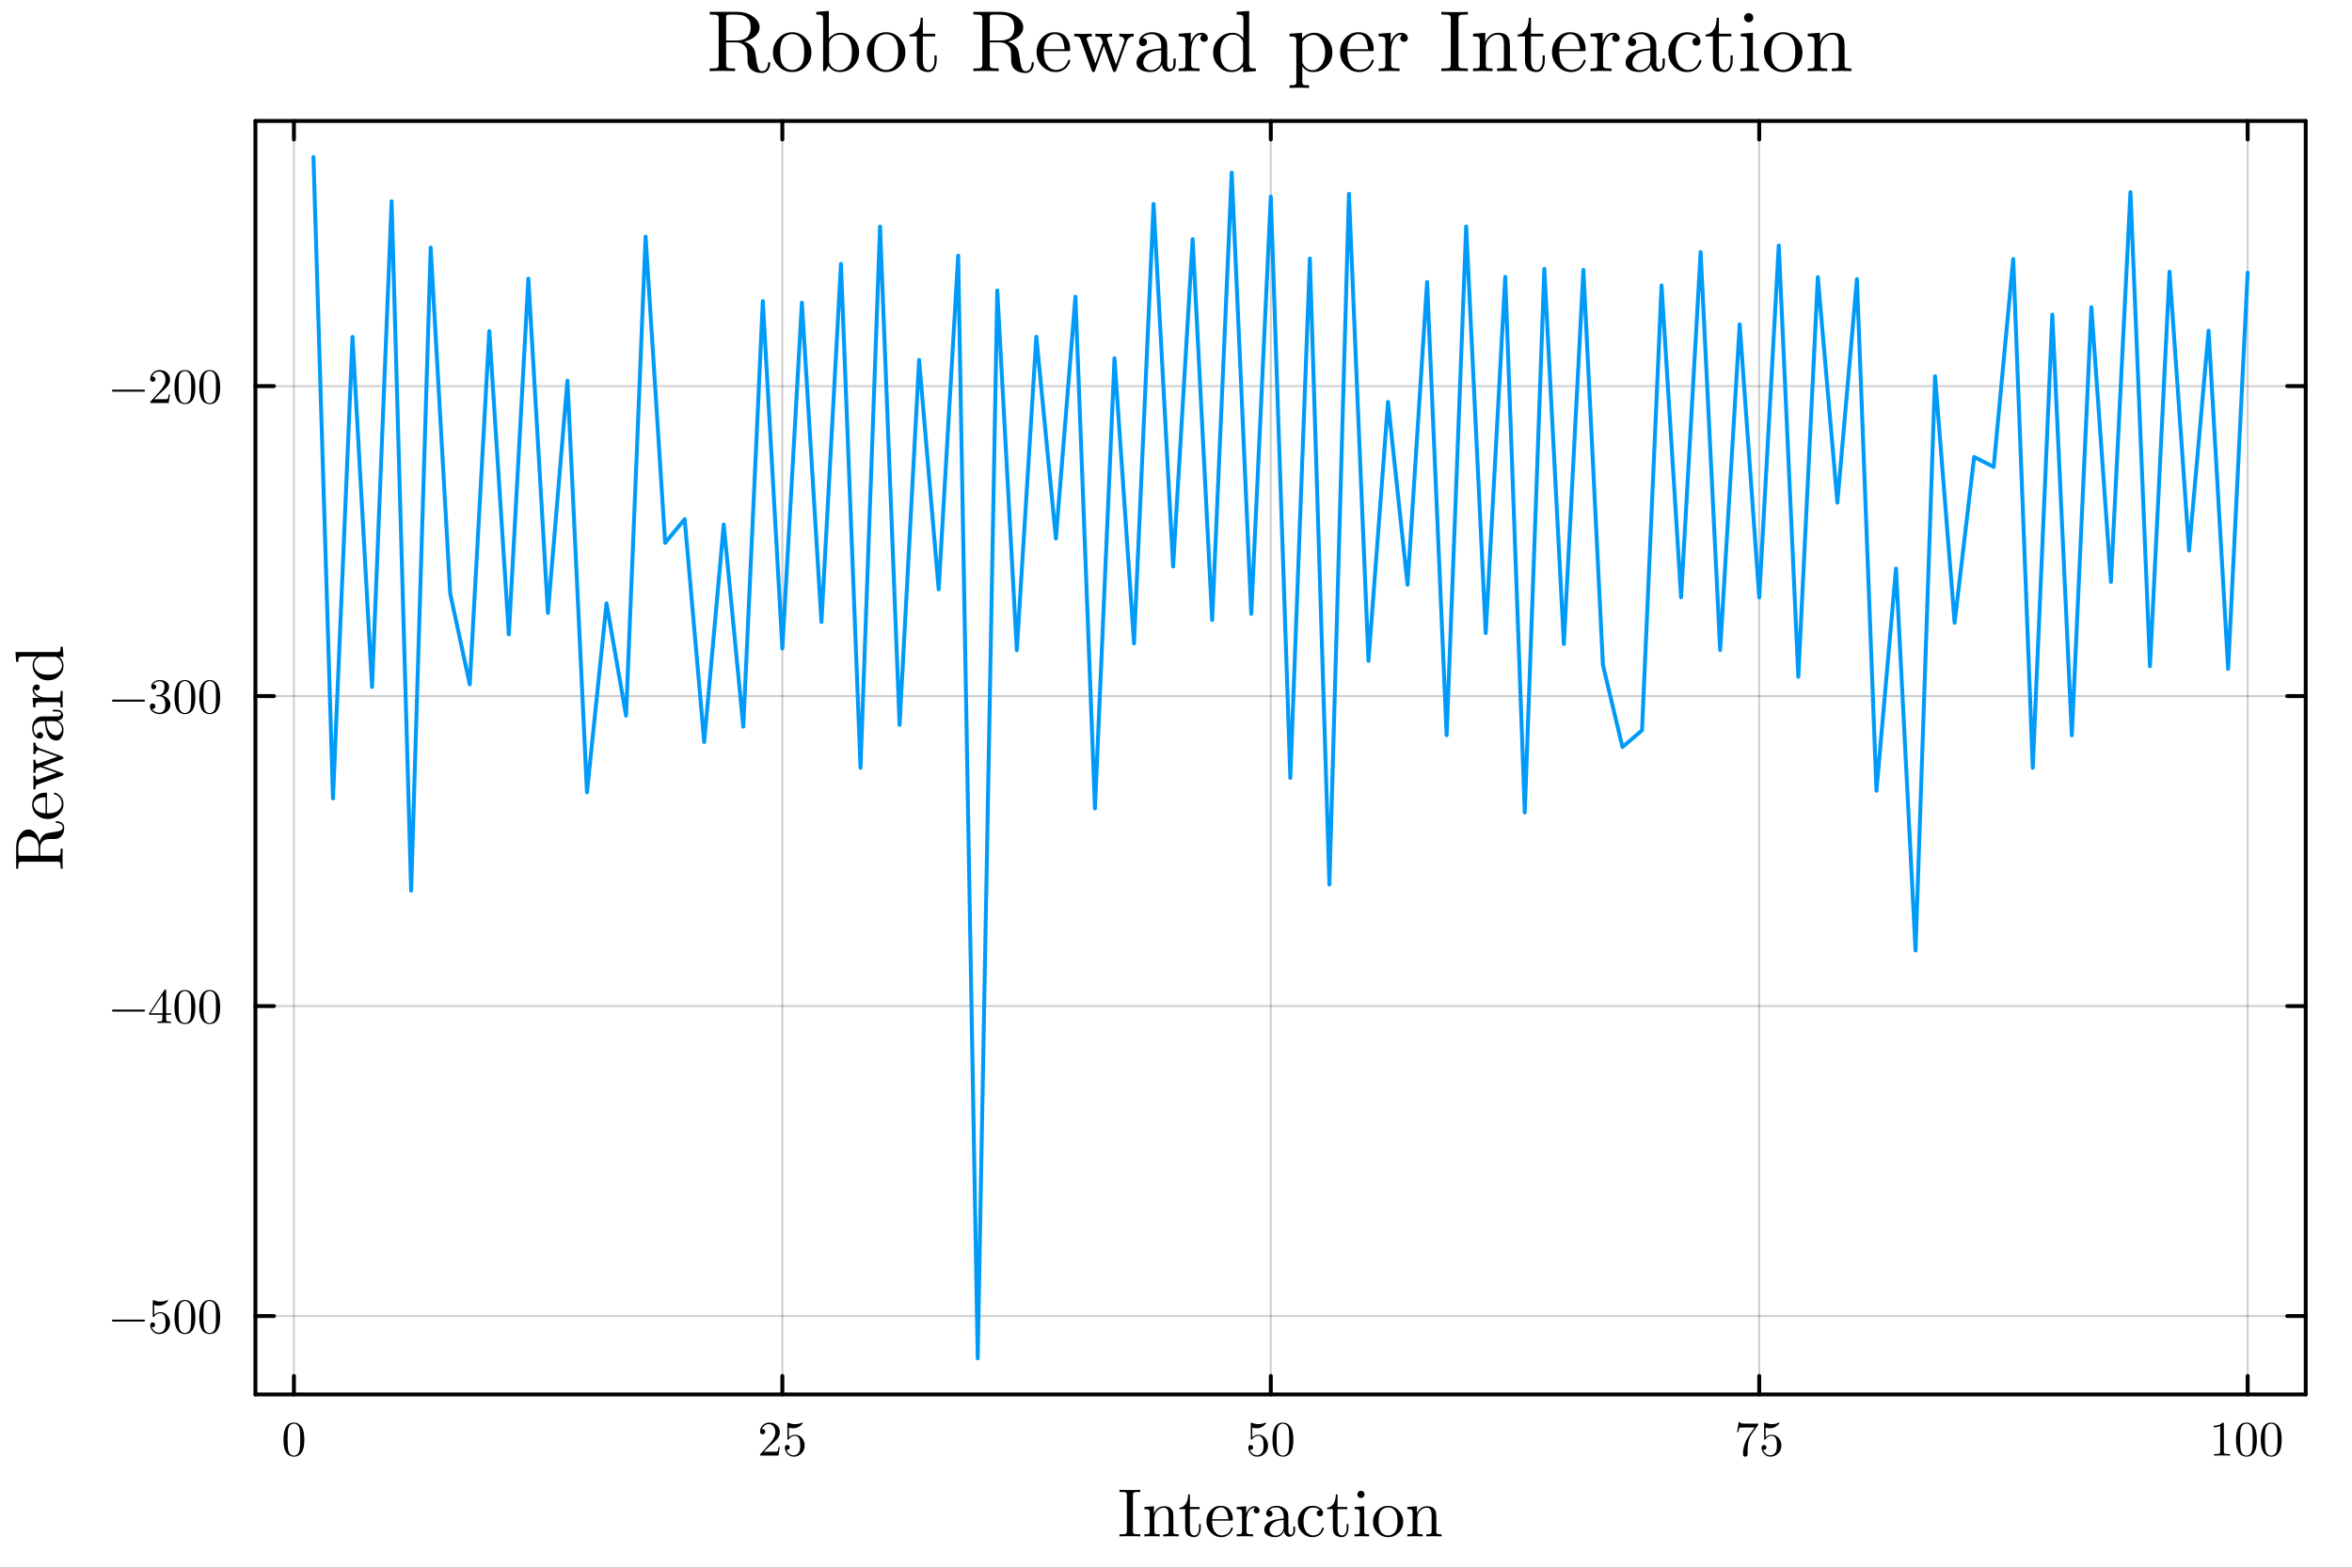<?xml version="1.0" encoding="utf-8"?>
<svg xmlns="http://www.w3.org/2000/svg" xmlns:xlink="http://www.w3.org/1999/xlink" width="600" height="400" viewBox="0 0 2400 1600">
<rect x="0" y="0" width="2400" height="1600" fill="#333333" stroke="none"/>
<defs>
  <clipPath id="clip280">
    <rect x="0" y="0" width="2400" height="1600"/>
  </clipPath>
</defs>
<path clip-path="url(#clip280)" d="M0 1600 L2400 1600 L2400 0 L0 0  Z" fill="#ffffff" fill-rule="evenodd" fill-opacity="1"/>
<defs>
  <clipPath id="clip281">
    <rect x="480" y="0" width="1681" height="1600"/>
  </clipPath>
</defs>
<path clip-path="url(#clip280)" d="M260.635 1423.18 L2352.76 1423.18 L2352.76 123.472 L260.635 123.472  Z" fill="#ffffff" fill-rule="evenodd" fill-opacity="1"/>
<defs>
  <clipPath id="clip282">
    <rect x="260" y="123" width="2093" height="1301"/>
  </clipPath>
</defs>
<polyline clip-path="url(#clip282)" style="stroke:#000000; stroke-linecap:round; stroke-linejoin:round; stroke-width:2; stroke-opacity:0.1; fill:none" points="299.909,1423.18 299.909,123.472 "/>
<polyline clip-path="url(#clip282)" style="stroke:#000000; stroke-linecap:round; stroke-linejoin:round; stroke-width:2; stroke-opacity:0.1; fill:none" points="798.318,1423.18 798.318,123.472 "/>
<polyline clip-path="url(#clip282)" style="stroke:#000000; stroke-linecap:round; stroke-linejoin:round; stroke-width:2; stroke-opacity:0.1; fill:none" points="1296.73,1423.18 1296.73,123.472 "/>
<polyline clip-path="url(#clip282)" style="stroke:#000000; stroke-linecap:round; stroke-linejoin:round; stroke-width:2; stroke-opacity:0.1; fill:none" points="1795.14,1423.18 1795.14,123.472 "/>
<polyline clip-path="url(#clip282)" style="stroke:#000000; stroke-linecap:round; stroke-linejoin:round; stroke-width:2; stroke-opacity:0.1; fill:none" points="2293.54,1423.18 2293.54,123.472 "/>
<polyline clip-path="url(#clip282)" style="stroke:#000000; stroke-linecap:round; stroke-linejoin:round; stroke-width:2; stroke-opacity:0.1; fill:none" points="299.909,1423.18 299.909,123.472 "/>
<polyline clip-path="url(#clip282)" style="stroke:#000000; stroke-linecap:round; stroke-linejoin:round; stroke-width:2; stroke-opacity:0.1; fill:none" points="798.318,1423.18 798.318,123.472 "/>
<polyline clip-path="url(#clip282)" style="stroke:#000000; stroke-linecap:round; stroke-linejoin:round; stroke-width:2; stroke-opacity:0.1; fill:none" points="1296.73,1423.18 1296.73,123.472 "/>
<polyline clip-path="url(#clip282)" style="stroke:#000000; stroke-linecap:round; stroke-linejoin:round; stroke-width:2; stroke-opacity:0.1; fill:none" points="1795.14,1423.18 1795.14,123.472 "/>
<polyline clip-path="url(#clip282)" style="stroke:#000000; stroke-linecap:round; stroke-linejoin:round; stroke-width:2; stroke-opacity:0.1; fill:none" points="2293.54,1423.18 2293.54,123.472 "/>
<polyline clip-path="url(#clip282)" style="stroke:#000000; stroke-linecap:round; stroke-linejoin:round; stroke-width:2; stroke-opacity:0.1; fill:none" points="260.635,1343.18 2352.76,1343.18 "/>
<polyline clip-path="url(#clip282)" style="stroke:#000000; stroke-linecap:round; stroke-linejoin:round; stroke-width:2; stroke-opacity:0.1; fill:none" points="260.635,1026.81 2352.76,1026.81 "/>
<polyline clip-path="url(#clip282)" style="stroke:#000000; stroke-linecap:round; stroke-linejoin:round; stroke-width:2; stroke-opacity:0.1; fill:none" points="260.635,710.442 2352.76,710.442 "/>
<polyline clip-path="url(#clip282)" style="stroke:#000000; stroke-linecap:round; stroke-linejoin:round; stroke-width:2; stroke-opacity:0.1; fill:none" points="260.635,394.071 2352.76,394.071 "/>
<polyline clip-path="url(#clip282)" style="stroke:#000000; stroke-linecap:round; stroke-linejoin:round; stroke-width:2; stroke-opacity:0.1; fill:none" points="260.635,1343.18 2352.76,1343.18 "/>
<polyline clip-path="url(#clip282)" style="stroke:#000000; stroke-linecap:round; stroke-linejoin:round; stroke-width:2; stroke-opacity:0.1; fill:none" points="260.635,1026.81 2352.76,1026.81 "/>
<polyline clip-path="url(#clip282)" style="stroke:#000000; stroke-linecap:round; stroke-linejoin:round; stroke-width:2; stroke-opacity:0.1; fill:none" points="260.635,710.442 2352.76,710.442 "/>
<polyline clip-path="url(#clip282)" style="stroke:#000000; stroke-linecap:round; stroke-linejoin:round; stroke-width:2; stroke-opacity:0.1; fill:none" points="260.635,394.071 2352.76,394.071 "/>
<polyline clip-path="url(#clip280)" style="stroke:#000000; stroke-linecap:round; stroke-linejoin:round; stroke-width:4; stroke-opacity:1; fill:none" points="260.635,1423.18 2352.76,1423.18 "/>
<polyline clip-path="url(#clip280)" style="stroke:#000000; stroke-linecap:round; stroke-linejoin:round; stroke-width:4; stroke-opacity:1; fill:none" points="260.635,123.472 2352.76,123.472 "/>
<polyline clip-path="url(#clip280)" style="stroke:#000000; stroke-linecap:round; stroke-linejoin:round; stroke-width:4; stroke-opacity:1; fill:none" points="299.909,1423.18 299.909,1404.28 "/>
<polyline clip-path="url(#clip280)" style="stroke:#000000; stroke-linecap:round; stroke-linejoin:round; stroke-width:4; stroke-opacity:1; fill:none" points="798.318,1423.18 798.318,1404.28 "/>
<polyline clip-path="url(#clip280)" style="stroke:#000000; stroke-linecap:round; stroke-linejoin:round; stroke-width:4; stroke-opacity:1; fill:none" points="1296.73,1423.18 1296.73,1404.28 "/>
<polyline clip-path="url(#clip280)" style="stroke:#000000; stroke-linecap:round; stroke-linejoin:round; stroke-width:4; stroke-opacity:1; fill:none" points="1795.14,1423.18 1795.14,1404.28 "/>
<polyline clip-path="url(#clip280)" style="stroke:#000000; stroke-linecap:round; stroke-linejoin:round; stroke-width:4; stroke-opacity:1; fill:none" points="2293.54,1423.18 2293.54,1404.28 "/>
<polyline clip-path="url(#clip280)" style="stroke:#000000; stroke-linecap:round; stroke-linejoin:round; stroke-width:4; stroke-opacity:1; fill:none" points="299.909,123.472 299.909,142.37 "/>
<polyline clip-path="url(#clip280)" style="stroke:#000000; stroke-linecap:round; stroke-linejoin:round; stroke-width:4; stroke-opacity:1; fill:none" points="798.318,123.472 798.318,142.37 "/>
<polyline clip-path="url(#clip280)" style="stroke:#000000; stroke-linecap:round; stroke-linejoin:round; stroke-width:4; stroke-opacity:1; fill:none" points="1296.73,123.472 1296.73,142.37 "/>
<polyline clip-path="url(#clip280)" style="stroke:#000000; stroke-linecap:round; stroke-linejoin:round; stroke-width:4; stroke-opacity:1; fill:none" points="1795.14,123.472 1795.14,142.37 "/>
<polyline clip-path="url(#clip280)" style="stroke:#000000; stroke-linecap:round; stroke-linejoin:round; stroke-width:4; stroke-opacity:1; fill:none" points="2293.54,123.472 2293.54,142.37 "/>
<path clip-path="url(#clip280)" d="M289.262 1469.4 Q289.262 1461.96 291.14 1457.91 Q293.758 1451.88 299.934 1451.88 Q301.243 1451.88 302.602 1452.26 Q303.985 1452.6 305.715 1453.96 Q307.469 1455.32 308.531 1457.54 Q310.557 1461.84 310.557 1469.4 Q310.557 1476.79 308.679 1480.81 Q305.937 1486.69 299.885 1486.69 Q297.612 1486.69 295.29 1485.53 Q292.992 1484.37 291.535 1481.58 Q289.262 1477.4 289.262 1469.4 M293.462 1468.78 Q293.462 1476.41 294.005 1479.45 Q294.623 1482.74 296.303 1484.17 Q298.007 1485.58 299.885 1485.58 Q301.91 1485.58 303.59 1484.07 Q305.295 1482.54 305.813 1479.26 Q306.382 1476.02 306.357 1468.78 Q306.357 1461.74 305.863 1458.92 Q305.196 1455.64 303.417 1454.33 Q301.663 1453 299.885 1453 Q299.218 1453 298.501 1453.19 Q297.81 1453.39 296.797 1453.96 Q295.784 1454.53 294.993 1455.94 Q294.228 1457.34 293.857 1459.47 Q293.462 1462.21 293.462 1468.78 Z" fill="#000000" fill-rule="nonzero" fill-opacity="1" /><path clip-path="url(#clip280)" d="M775.566 1485.58 Q775.566 1484.67 775.641 1484.39 Q775.739 1484.12 776.135 1483.7 L785.843 1472.88 Q791.154 1466.9 791.154 1461.69 Q791.154 1458.31 789.376 1455.89 Q787.622 1453.47 784.386 1453.47 Q782.162 1453.47 780.285 1454.82 Q778.407 1456.18 777.543 1458.6 Q777.691 1458.55 778.21 1458.55 Q779.47 1458.55 780.161 1459.34 Q780.878 1460.14 780.878 1461.2 Q780.878 1462.56 779.988 1463.22 Q779.124 1463.87 778.259 1463.87 Q777.913 1463.87 777.444 1463.79 Q776.999 1463.72 776.283 1463.03 Q775.566 1462.31 775.566 1461.05 Q775.566 1457.52 778.234 1454.7 Q780.927 1451.88 785.028 1451.88 Q789.672 1451.88 792.711 1454.65 Q795.774 1457.39 795.774 1461.69 Q795.774 1463.2 795.304 1464.58 Q794.86 1465.94 794.242 1467 Q793.649 1468.07 792.019 1469.77 Q790.388 1471.47 789.079 1472.68 Q787.77 1473.9 784.83 1476.46 L779.47 1481.68 L788.585 1481.68 Q793.032 1481.68 793.378 1481.28 Q793.872 1480.57 794.489 1476.79 L795.774 1476.79 L794.341 1485.58 L775.566 1485.58 Z" fill="#000000" fill-rule="nonzero" fill-opacity="1" /><path clip-path="url(#clip280)" d="M800.863 1477.43 Q800.863 1475.92 801.678 1475.35 Q802.493 1474.76 803.358 1474.76 Q804.519 1474.76 805.186 1475.5 Q805.878 1476.22 805.878 1477.23 Q805.878 1478.24 805.186 1478.98 Q804.519 1479.7 803.358 1479.7 Q802.79 1479.7 802.493 1479.6 Q803.16 1481.92 805.186 1483.6 Q807.236 1485.28 809.929 1485.28 Q813.313 1485.28 815.339 1482 Q816.549 1479.87 816.549 1475.06 Q816.549 1470.81 815.635 1468.68 Q814.227 1465.45 811.337 1465.45 Q807.236 1465.45 804.815 1468.98 Q804.519 1469.42 804.173 1469.45 Q803.679 1469.45 803.555 1469.18 Q803.457 1468.88 803.457 1468.11 L803.457 1453.14 Q803.457 1451.93 803.951 1451.93 Q804.148 1451.93 804.568 1452.08 Q807.755 1453.49 811.288 1453.51 Q814.919 1453.51 818.18 1452.03 Q818.427 1451.88 818.575 1451.88 Q819.069 1451.88 819.094 1452.45 Q819.094 1452.65 818.674 1453.24 Q818.279 1453.81 817.414 1454.58 Q816.549 1455.32 815.438 1456.03 Q814.326 1456.75 812.696 1457.25 Q811.09 1457.71 809.311 1457.71 Q807.187 1457.71 805.013 1457.05 L805.013 1466.9 Q807.631 1464.33 811.436 1464.33 Q815.487 1464.33 818.279 1467.6 Q821.07 1470.86 821.07 1475.4 Q821.07 1480.17 817.76 1483.43 Q814.474 1486.69 810.028 1486.69 Q805.976 1486.69 803.407 1483.8 Q800.863 1480.91 800.863 1477.43 Z" fill="#000000" fill-rule="nonzero" fill-opacity="1" /><path clip-path="url(#clip280)" d="M1273.7 1477.43 Q1273.7 1475.92 1274.52 1475.35 Q1275.33 1474.76 1276.2 1474.76 Q1277.36 1474.76 1278.03 1475.5 Q1278.72 1476.22 1278.72 1477.23 Q1278.72 1478.24 1278.03 1478.98 Q1277.36 1479.7 1276.2 1479.7 Q1275.63 1479.7 1275.33 1479.6 Q1276 1481.92 1278.03 1483.6 Q1280.08 1485.28 1282.77 1485.28 Q1286.15 1485.28 1288.18 1482 Q1289.39 1479.87 1289.39 1475.06 Q1289.39 1470.81 1288.48 1468.68 Q1287.07 1465.45 1284.18 1465.45 Q1280.08 1465.45 1277.66 1468.98 Q1277.36 1469.42 1277.01 1469.45 Q1276.52 1469.45 1276.4 1469.18 Q1276.3 1468.88 1276.3 1468.11 L1276.3 1453.14 Q1276.3 1451.93 1276.79 1451.93 Q1276.99 1451.93 1277.41 1452.08 Q1280.6 1453.49 1284.13 1453.51 Q1287.76 1453.51 1291.02 1452.03 Q1291.27 1451.88 1291.42 1451.88 Q1291.91 1451.88 1291.93 1452.45 Q1291.93 1452.65 1291.51 1453.24 Q1291.12 1453.81 1290.25 1454.58 Q1289.39 1455.32 1288.28 1456.03 Q1287.17 1456.75 1285.54 1457.25 Q1283.93 1457.71 1282.15 1457.71 Q1280.03 1457.71 1277.85 1457.05 L1277.85 1466.9 Q1280.47 1464.33 1284.28 1464.33 Q1288.33 1464.33 1291.12 1467.6 Q1293.91 1470.86 1293.91 1475.4 Q1293.91 1480.17 1290.6 1483.43 Q1287.32 1486.69 1282.87 1486.69 Q1278.82 1486.69 1276.25 1483.8 Q1273.7 1480.91 1273.7 1477.43 Z" fill="#000000" fill-rule="nonzero" fill-opacity="1" /><path clip-path="url(#clip280)" d="M1298.46 1469.4 Q1298.46 1461.96 1300.33 1457.91 Q1302.95 1451.88 1309.13 1451.88 Q1310.44 1451.88 1311.8 1452.26 Q1313.18 1452.6 1314.91 1453.96 Q1316.66 1455.32 1317.73 1457.54 Q1319.75 1461.84 1319.75 1469.4 Q1319.75 1476.79 1317.87 1480.81 Q1315.13 1486.69 1309.08 1486.69 Q1306.81 1486.69 1304.48 1485.53 Q1302.19 1484.37 1300.73 1481.58 Q1298.46 1477.4 1298.46 1469.4 M1302.66 1468.78 Q1302.66 1476.41 1303.2 1479.45 Q1303.82 1482.74 1305.5 1484.17 Q1307.2 1485.58 1309.08 1485.58 Q1311.1 1485.58 1312.78 1484.07 Q1314.49 1482.54 1315.01 1479.26 Q1315.58 1476.02 1315.55 1468.78 Q1315.55 1461.74 1315.06 1458.92 Q1314.39 1455.64 1312.61 1454.33 Q1310.86 1453 1309.08 1453 Q1308.41 1453 1307.7 1453.19 Q1307 1453.39 1305.99 1453.96 Q1304.98 1454.53 1304.19 1455.94 Q1303.42 1457.34 1303.05 1459.47 Q1302.66 1462.21 1302.66 1468.78 Z" fill="#000000" fill-rule="nonzero" fill-opacity="1" /><path clip-path="url(#clip280)" d="M1772.54 1461.79 L1774.2 1451.39 L1775.46 1451.39 Q1775.61 1452.01 1775.86 1452.28 Q1776.13 1452.55 1777.56 1452.77 Q1779.02 1453 1781.96 1453 L1794.23 1453 Q1794.23 1454.16 1793.79 1454.77 L1786.95 1464.38 Q1784.77 1467.42 1783.81 1473.03 Q1783.24 1476.79 1783.27 1481.33 L1783.27 1483.9 Q1783.27 1486.69 1780.92 1486.69 Q1778.6 1486.69 1778.6 1483.9 Q1778.6 1474.24 1784.82 1464.88 Q1785.49 1463.91 1787.94 1460.48 Q1790.41 1457.05 1790.5 1456.9 L1780.03 1456.9 Q1775.44 1456.9 1775.06 1457.2 Q1774.57 1457.64 1773.8 1461.79 L1772.54 1461.79 Z" fill="#000000" fill-rule="nonzero" fill-opacity="1" /><path clip-path="url(#clip280)" d="M1797.52 1477.43 Q1797.52 1475.92 1798.34 1475.35 Q1799.15 1474.76 1800.01 1474.76 Q1801.18 1474.76 1801.84 1475.5 Q1802.53 1476.22 1802.53 1477.23 Q1802.53 1478.24 1801.84 1478.98 Q1801.18 1479.7 1800.01 1479.7 Q1799.45 1479.7 1799.15 1479.6 Q1799.82 1481.92 1801.84 1483.6 Q1803.89 1485.28 1806.59 1485.28 Q1809.97 1485.28 1812 1482 Q1813.21 1479.87 1813.21 1475.06 Q1813.21 1470.81 1812.29 1468.68 Q1810.88 1465.45 1807.99 1465.45 Q1803.89 1465.45 1801.47 1468.98 Q1801.18 1469.42 1800.83 1469.45 Q1800.34 1469.45 1800.21 1469.18 Q1800.11 1468.88 1800.11 1468.11 L1800.11 1453.14 Q1800.11 1451.93 1800.61 1451.93 Q1800.81 1451.93 1801.23 1452.08 Q1804.41 1453.49 1807.94 1453.51 Q1811.58 1453.51 1814.84 1452.03 Q1815.08 1451.88 1815.23 1451.88 Q1815.73 1451.88 1815.75 1452.45 Q1815.75 1452.65 1815.33 1453.24 Q1814.94 1453.81 1814.07 1454.58 Q1813.21 1455.32 1812.09 1456.03 Q1810.98 1456.75 1809.35 1457.25 Q1807.75 1457.71 1805.97 1457.71 Q1803.84 1457.71 1801.67 1457.05 L1801.67 1466.9 Q1804.29 1464.33 1808.09 1464.33 Q1812.14 1464.33 1814.94 1467.6 Q1817.73 1470.86 1817.73 1475.4 Q1817.73 1480.17 1814.42 1483.43 Q1811.13 1486.69 1806.68 1486.69 Q1802.63 1486.69 1800.06 1483.8 Q1797.52 1480.91 1797.52 1477.43 Z" fill="#000000" fill-rule="nonzero" fill-opacity="1" /><path clip-path="url(#clip280)" d="M2258.86 1456.7 L2258.86 1455.12 Q2264.94 1455.12 2268.08 1451.88 Q2268.94 1451.88 2269.09 1452.08 Q2269.24 1452.28 2269.24 1453.19 L2269.24 1481.58 Q2269.24 1483.08 2269.98 1483.55 Q2270.72 1484.02 2273.96 1484.02 L2275.56 1484.02 L2275.56 1485.58 Q2273.78 1485.43 2267.36 1485.43 Q2260.94 1485.43 2259.18 1485.58 L2259.18 1484.02 L2260.79 1484.02 Q2263.98 1484.02 2264.74 1483.58 Q2265.51 1483.11 2265.51 1481.58 L2265.51 1455.37 Q2262.86 1456.7 2258.86 1456.7 Z" fill="#000000" fill-rule="nonzero" fill-opacity="1" /><path clip-path="url(#clip280)" d="M2281.64 1469.4 Q2281.64 1461.96 2283.52 1457.91 Q2286.13 1451.88 2292.31 1451.88 Q2293.62 1451.88 2294.98 1452.26 Q2296.36 1452.6 2298.09 1453.96 Q2299.84 1455.32 2300.91 1457.54 Q2302.93 1461.84 2302.93 1469.4 Q2302.93 1476.79 2301.05 1480.81 Q2298.31 1486.69 2292.26 1486.69 Q2289.99 1486.69 2287.67 1485.53 Q2285.37 1484.37 2283.91 1481.58 Q2281.64 1477.4 2281.64 1469.4 M2285.84 1468.78 Q2285.84 1476.41 2286.38 1479.45 Q2287 1482.74 2288.68 1484.17 Q2290.38 1485.58 2292.26 1485.58 Q2294.29 1485.58 2295.97 1484.07 Q2297.67 1482.54 2298.19 1479.26 Q2298.76 1476.02 2298.73 1468.78 Q2298.73 1461.74 2298.24 1458.92 Q2297.57 1455.64 2295.79 1454.33 Q2294.04 1453 2292.26 1453 Q2291.59 1453 2290.88 1453.19 Q2290.19 1453.39 2289.17 1453.96 Q2288.16 1454.53 2287.37 1455.94 Q2286.6 1457.34 2286.23 1459.47 Q2285.84 1462.21 2285.84 1468.78 Z" fill="#000000" fill-rule="nonzero" fill-opacity="1" /><path clip-path="url(#clip280)" d="M2306.93 1469.4 Q2306.93 1461.96 2308.81 1457.91 Q2311.43 1451.88 2317.61 1451.88 Q2318.92 1451.88 2320.27 1452.26 Q2321.66 1452.6 2323.39 1453.96 Q2325.14 1455.32 2326.2 1457.54 Q2328.23 1461.84 2328.23 1469.4 Q2328.23 1476.79 2326.35 1480.81 Q2323.61 1486.69 2317.56 1486.69 Q2315.28 1486.69 2312.96 1485.53 Q2310.66 1484.37 2309.21 1481.58 Q2306.93 1477.4 2306.93 1469.4 M2311.13 1468.78 Q2311.13 1476.41 2311.68 1479.45 Q2312.29 1482.74 2313.97 1484.17 Q2315.68 1485.58 2317.56 1485.58 Q2319.58 1485.58 2321.26 1484.07 Q2322.97 1482.54 2323.49 1479.26 Q2324.05 1476.02 2324.03 1468.78 Q2324.03 1461.74 2323.53 1458.92 Q2322.87 1455.64 2321.09 1454.33 Q2319.34 1453 2317.56 1453 Q2316.89 1453 2316.17 1453.19 Q2315.48 1453.39 2314.47 1453.96 Q2313.46 1454.53 2312.67 1455.94 Q2311.9 1457.34 2311.53 1459.47 Q2311.13 1462.21 2311.13 1468.78 Z" fill="#000000" fill-rule="nonzero" fill-opacity="1" /><path clip-path="url(#clip280)" d="M1142.33 1568.04 L1142.33 1565.9 L1144.16 1565.9 Q1148.07 1565.9 1148.95 1565.29 Q1149.87 1564.65 1149.87 1562.61 L1149.87 1525.96 Q1149.87 1523.95 1148.95 1523.34 Q1148.03 1522.7 1144.16 1522.7 L1142.33 1522.7 L1142.33 1520.52 Q1144.77 1520.73 1152.99 1520.73 Q1161.15 1520.73 1163.56 1520.52 L1163.56 1522.7 L1161.76 1522.7 Q1157.85 1522.7 1156.93 1523.34 Q1156.05 1523.95 1156.05 1525.96 L1156.05 1562.61 Q1156.05 1564.61 1156.93 1565.26 Q1157.85 1565.9 1161.76 1565.9 L1163.56 1565.9 L1163.56 1568.04 Q1161.11 1567.84 1152.93 1567.84 Q1144.77 1567.84 1142.33 1568.04 Z" fill="#000000" fill-rule="nonzero" fill-opacity="1" /><path clip-path="url(#clip280)" d="M1167.74 1568.04 L1167.74 1565.9 Q1171.44 1565.9 1172.29 1565.46 Q1173.14 1564.99 1173.14 1562.74 L1173.14 1544.1 Q1173.14 1541.52 1172.22 1540.87 Q1171.34 1540.22 1167.74 1540.22 L1167.74 1538.05 L1177.52 1537.3 L1177.52 1544.61 Q1180.78 1537.3 1187.81 1537.3 Q1193.04 1537.3 1195.11 1539.89 Q1196.64 1541.62 1196.95 1543.55 Q1197.29 1545.49 1197.29 1550.52 L1197.29 1563.8 Q1197.36 1565.26 1198.48 1565.6 Q1199.6 1565.9 1202.72 1565.9 L1202.72 1568.04 Q1195.62 1567.84 1194.91 1567.84 Q1194.37 1567.84 1187.06 1568.04 L1187.06 1565.9 Q1190.77 1565.9 1191.61 1565.46 Q1192.5 1564.99 1192.5 1562.74 L1192.5 1546.54 Q1192.5 1543.01 1191.41 1540.94 Q1190.32 1538.83 1187.33 1538.83 Q1183.73 1538.83 1180.85 1541.86 Q1177.96 1544.88 1177.96 1549.97 L1177.96 1562.74 Q1177.96 1564.99 1178.81 1565.46 Q1179.69 1565.9 1183.36 1565.9 L1183.36 1568.04 Q1176.26 1567.84 1175.58 1567.84 Q1175.04 1567.84 1167.74 1568.04 Z" fill="#000000" fill-rule="nonzero" fill-opacity="1" /><path clip-path="url(#clip280)" d="M1203.47 1540.22 L1203.47 1538.7 Q1206.66 1538.56 1208.77 1536.32 Q1210.91 1534.04 1211.62 1531.26 Q1212.37 1528.47 1212.44 1525.25 L1214.17 1525.25 L1214.17 1538.05 L1224.12 1538.05 L1224.12 1540.22 L1214.17 1540.22 L1214.17 1559.55 Q1214.17 1567.06 1218.86 1567.06 Q1220.86 1567.06 1222.19 1565.02 Q1223.51 1562.95 1223.51 1559.28 L1223.51 1555.44 L1225.24 1555.44 L1225.24 1559.42 Q1225.24 1563.19 1223.51 1566.01 Q1221.78 1568.83 1218.35 1568.83 Q1217.09 1568.83 1215.83 1568.49 Q1214.61 1568.18 1212.98 1567.36 Q1211.38 1566.52 1210.36 1564.48 Q1209.38 1562.41 1209.38 1559.42 L1209.38 1540.22 L1203.47 1540.22 Z" fill="#000000" fill-rule="nonzero" fill-opacity="1" /><path clip-path="url(#clip280)" d="M1231.05 1552.72 Q1231.05 1546.17 1235.26 1541.52 Q1239.47 1536.86 1245.52 1536.86 Q1251.63 1536.86 1254.79 1540.84 Q1257.99 1544.81 1257.99 1550.52 Q1257.99 1551.57 1257.71 1551.77 Q1257.44 1551.98 1256.25 1551.98 L1236.82 1551.98 Q1236.82 1559.08 1238.93 1562.41 Q1241.85 1567.06 1246.78 1567.06 Q1247.46 1567.06 1248.27 1566.92 Q1249.09 1566.79 1250.75 1566.21 Q1252.42 1565.6 1253.88 1564 Q1255.34 1562.41 1256.19 1559.89 Q1256.39 1558.91 1257.07 1558.94 Q1257.99 1558.94 1257.99 1559.76 Q1257.99 1560.37 1257.31 1561.76 Q1256.66 1563.12 1255.4 1564.75 Q1254.15 1566.38 1251.7 1567.6 Q1249.29 1568.83 1246.37 1568.83 Q1240.26 1568.83 1235.64 1564.21 Q1231.05 1559.55 1231.05 1552.72 M1236.89 1550.52 L1253.4 1550.52 Q1253.4 1549.06 1253.13 1547.43 Q1252.89 1545.8 1252.14 1543.55 Q1251.43 1541.28 1249.73 1539.85 Q1248.03 1538.42 1245.52 1538.42 Q1244.4 1538.42 1243.18 1538.9 Q1241.99 1539.38 1240.53 1540.53 Q1239.07 1541.69 1238.05 1544.3 Q1237.03 1546.92 1236.89 1550.52 Z" fill="#000000" fill-rule="nonzero" fill-opacity="1" /><path clip-path="url(#clip280)" d="M1261.93 1568.04 L1261.93 1565.9 Q1265.63 1565.9 1266.48 1565.46 Q1267.36 1564.99 1267.36 1562.74 L1267.36 1544.1 Q1267.36 1541.52 1266.44 1540.87 Q1265.56 1540.22 1261.93 1540.22 L1261.93 1538.05 L1271.61 1537.3 L1271.61 1544.95 Q1272.59 1541.96 1274.66 1539.65 Q1276.77 1537.3 1280.17 1537.3 Q1282.41 1537.3 1283.84 1538.56 Q1285.3 1539.82 1285.3 1541.55 Q1285.3 1543.08 1284.34 1543.86 Q1283.43 1544.61 1282.31 1544.61 Q1281.05 1544.61 1280.17 1543.83 Q1279.32 1543.01 1279.32 1541.62 Q1279.32 1540.77 1279.69 1540.12 Q1280.1 1539.44 1280.4 1539.21 Q1280.71 1538.97 1280.91 1538.9 Q1280.78 1538.83 1280.17 1538.83 Q1276.33 1538.83 1274.12 1542.67 Q1271.95 1546.47 1271.95 1551.91 L1271.95 1562.61 Q1271.95 1564.61 1272.76 1565.26 Q1273.61 1565.9 1277.25 1565.9 L1278.71 1565.9 L1278.71 1568.04 Q1275.92 1567.84 1269.87 1567.84 Q1269.03 1567.84 1267.7 1567.87 Q1266.38 1567.91 1264.64 1567.98 Q1262.91 1568.04 1261.93 1568.04 Z" fill="#000000" fill-rule="nonzero" fill-opacity="1" /><path clip-path="url(#clip280)" d="M1290.09 1561.42 Q1290.09 1555.51 1297.05 1552.39 Q1301.23 1550.38 1309.85 1549.87 L1309.85 1547.32 Q1309.85 1543.01 1307.58 1540.73 Q1305.34 1538.42 1302.48 1538.42 Q1297.39 1538.42 1294.94 1541.62 Q1297.01 1541.69 1297.76 1542.74 Q1298.51 1543.76 1298.51 1544.81 Q1298.51 1546.2 1297.63 1547.12 Q1296.78 1548 1295.32 1548 Q1293.92 1548 1293.01 1547.15 Q1292.09 1546.27 1292.09 1544.74 Q1292.09 1541.35 1295.15 1539.1 Q1298.24 1536.86 1302.62 1536.86 Q1308.33 1536.86 1312.13 1540.7 Q1313.32 1541.89 1313.9 1543.42 Q1314.51 1544.95 1314.58 1545.97 Q1314.64 1546.95 1314.64 1548.92 L1314.64 1562.81 Q1314.64 1563.22 1314.78 1563.9 Q1314.92 1564.58 1315.53 1565.46 Q1316.17 1566.31 1317.23 1566.31 Q1319.74 1566.31 1319.7 1561.86 L1319.7 1557.96 L1321.47 1557.96 L1321.47 1561.86 Q1321.47 1565.56 1319.5 1567.02 Q1317.56 1568.45 1315.76 1568.45 Q1313.45 1568.45 1311.99 1566.75 Q1310.53 1565.05 1310.33 1562.74 Q1309.28 1565.39 1306.87 1567.13 Q1304.49 1568.83 1301.23 1568.83 Q1298.71 1568.83 1296.34 1568.18 Q1293.99 1567.57 1292.02 1565.84 Q1290.09 1564.07 1290.09 1561.42 M1295.45 1561.35 Q1295.45 1563.93 1297.29 1565.6 Q1299.12 1567.26 1301.7 1567.26 Q1304.62 1567.26 1307.24 1565.02 Q1309.85 1562.74 1309.85 1558.3 L1309.85 1551.33 Q1302.14 1551.6 1298.78 1554.69 Q1295.45 1557.75 1295.45 1561.35 Z" fill="#000000" fill-rule="nonzero" fill-opacity="1" /><path clip-path="url(#clip280)" d="M1328.74 1564.24 Q1324.32 1559.62 1324.32 1553.03 Q1324.32 1546.41 1328.67 1541.65 Q1333.02 1536.86 1339.41 1536.86 Q1343.65 1536.86 1346.84 1538.9 Q1350.04 1540.9 1350.04 1544.33 Q1350.04 1545.86 1349.12 1546.75 Q1348.24 1547.6 1346.84 1547.6 Q1345.38 1547.6 1344.5 1546.71 Q1343.65 1545.8 1343.65 1544.4 Q1343.65 1543.79 1343.86 1543.18 Q1344.06 1542.57 1344.81 1541.92 Q1345.59 1541.28 1346.91 1541.18 Q1344.43 1538.63 1339.61 1538.63 Q1339.54 1538.63 1339.47 1538.63 Q1335.94 1538.63 1333.02 1541.96 Q1330.1 1545.29 1330.1 1552.89 Q1330.1 1556.87 1331.05 1559.79 Q1332.03 1562.68 1333.63 1564.17 Q1335.23 1565.67 1336.79 1566.38 Q1338.35 1567.06 1339.88 1567.06 Q1346.71 1567.06 1349.02 1559.76 Q1349.22 1559.08 1349.9 1559.08 Q1350.82 1559.08 1350.82 1559.76 Q1350.82 1560.1 1350.55 1560.98 Q1350.28 1561.86 1349.43 1563.25 Q1348.58 1564.65 1347.35 1565.87 Q1346.17 1567.06 1344.03 1567.94 Q1341.92 1568.83 1339.27 1568.83 Q1333.16 1568.83 1328.74 1564.24 Z" fill="#000000" fill-rule="nonzero" fill-opacity="1" /><path clip-path="url(#clip280)" d="M1354.15 1540.22 L1354.15 1538.7 Q1357.34 1538.56 1359.45 1536.32 Q1361.59 1534.04 1362.3 1531.26 Q1363.05 1528.47 1363.11 1525.25 L1364.85 1525.25 L1364.85 1538.05 L1374.8 1538.05 L1374.8 1540.22 L1364.85 1540.22 L1364.85 1559.55 Q1364.85 1567.06 1369.53 1567.06 Q1371.54 1567.06 1372.86 1565.02 Q1374.19 1562.95 1374.19 1559.28 L1374.19 1555.44 L1375.92 1555.44 L1375.92 1559.42 Q1375.92 1563.19 1374.19 1566.01 Q1372.46 1568.83 1369.03 1568.83 Q1367.77 1568.83 1366.51 1568.49 Q1365.29 1568.18 1363.66 1567.36 Q1362.06 1566.52 1361.04 1564.48 Q1360.06 1562.41 1360.06 1559.42 L1360.06 1540.22 L1354.15 1540.22 Z" fill="#000000" fill-rule="nonzero" fill-opacity="1" /><path clip-path="url(#clip280)" d="M1382.1 1568.04 L1382.1 1565.9 Q1385.8 1565.9 1386.65 1565.46 Q1387.5 1564.99 1387.5 1562.74 L1387.5 1544.03 Q1387.5 1541.45 1386.62 1540.84 Q1385.77 1540.22 1382.37 1540.22 L1382.37 1538.05 L1392.09 1537.3 L1392.09 1562.81 Q1392.09 1564.88 1392.84 1565.39 Q1393.58 1565.9 1396.98 1565.9 L1396.98 1568.04 Q1389.88 1567.84 1389.74 1567.84 Q1388.79 1567.84 1382.1 1568.04 M1385.02 1525.18 Q1385.02 1523.78 1386.08 1522.66 Q1387.16 1521.51 1388.69 1521.51 Q1390.22 1521.51 1391.31 1522.56 Q1392.39 1523.58 1392.39 1525.21 Q1392.39 1526.81 1391.31 1527.86 Q1390.22 1528.88 1388.69 1528.88 Q1387.1 1528.88 1386.04 1527.76 Q1385.02 1526.64 1385.02 1525.18 Z" fill="#000000" fill-rule="nonzero" fill-opacity="1" /><path clip-path="url(#clip280)" d="M1405.57 1564.31 Q1400.99 1559.76 1400.99 1553.17 Q1400.99 1546.54 1405.47 1541.72 Q1409.99 1536.86 1416.44 1536.86 Q1422.76 1536.86 1427.28 1541.69 Q1431.83 1546.47 1431.83 1553.17 Q1431.83 1559.72 1427.24 1564.27 Q1422.69 1568.83 1416.38 1568.83 Q1410.19 1568.83 1405.57 1564.31 M1406.76 1552.59 Q1406.76 1559.35 1408.53 1562.41 Q1411.25 1567.06 1416.44 1567.06 Q1419.02 1567.06 1421.16 1565.67 Q1423.34 1564.27 1424.53 1561.93 Q1426.06 1558.87 1426.06 1552.59 Q1426.06 1545.9 1424.22 1542.94 Q1421.5 1538.42 1416.38 1538.42 Q1414.13 1538.42 1411.93 1539.61 Q1409.75 1540.77 1408.43 1543.08 Q1406.76 1546.14 1406.76 1552.59 Z" fill="#000000" fill-rule="nonzero" fill-opacity="1" /><path clip-path="url(#clip280)" d="M1436.08 1568.04 L1436.08 1565.9 Q1439.78 1565.9 1440.63 1565.46 Q1441.48 1564.99 1441.48 1562.74 L1441.48 1544.1 Q1441.48 1541.52 1440.56 1540.87 Q1439.68 1540.22 1436.08 1540.22 L1436.08 1538.05 L1445.86 1537.3 L1445.86 1544.61 Q1449.12 1537.3 1456.15 1537.3 Q1461.38 1537.3 1463.45 1539.89 Q1464.98 1541.62 1465.29 1543.55 Q1465.63 1545.49 1465.63 1550.52 L1465.63 1563.8 Q1465.7 1565.26 1466.82 1565.6 Q1467.94 1565.9 1471.06 1565.9 L1471.06 1568.04 Q1463.96 1567.84 1463.25 1567.84 Q1462.71 1567.84 1455.4 1568.04 L1455.4 1565.9 Q1459.11 1565.9 1459.95 1565.46 Q1460.84 1564.99 1460.84 1562.74 L1460.84 1546.54 Q1460.84 1543.01 1459.75 1540.94 Q1458.66 1538.83 1455.68 1538.83 Q1452.07 1538.83 1449.19 1541.86 Q1446.3 1544.88 1446.3 1549.97 L1446.3 1562.74 Q1446.3 1564.99 1447.15 1565.46 Q1448.03 1565.9 1451.7 1565.9 L1451.7 1568.04 Q1444.6 1567.84 1443.92 1567.84 Q1443.38 1567.84 1436.08 1568.04 Z" fill="#000000" fill-rule="nonzero" fill-opacity="1" /><polyline clip-path="url(#clip280)" style="stroke:#000000; stroke-linecap:round; stroke-linejoin:round; stroke-width:4; stroke-opacity:1; fill:none" points="260.635,1423.18 260.635,123.472 "/>
<polyline clip-path="url(#clip280)" style="stroke:#000000; stroke-linecap:round; stroke-linejoin:round; stroke-width:4; stroke-opacity:1; fill:none" points="2352.76,1423.18 2352.76,123.472 "/>
<polyline clip-path="url(#clip280)" style="stroke:#000000; stroke-linecap:round; stroke-linejoin:round; stroke-width:4; stroke-opacity:1; fill:none" points="260.635,1343.18 279.532,1343.18 "/>
<polyline clip-path="url(#clip280)" style="stroke:#000000; stroke-linecap:round; stroke-linejoin:round; stroke-width:4; stroke-opacity:1; fill:none" points="260.635,1026.81 279.532,1026.81 "/>
<polyline clip-path="url(#clip280)" style="stroke:#000000; stroke-linecap:round; stroke-linejoin:round; stroke-width:4; stroke-opacity:1; fill:none" points="260.635,710.442 279.532,710.442 "/>
<polyline clip-path="url(#clip280)" style="stroke:#000000; stroke-linecap:round; stroke-linejoin:round; stroke-width:4; stroke-opacity:1; fill:none" points="260.635,394.071 279.532,394.071 "/>
<polyline clip-path="url(#clip280)" style="stroke:#000000; stroke-linecap:round; stroke-linejoin:round; stroke-width:4; stroke-opacity:1; fill:none" points="2352.76,1343.18 2333.86,1343.18 "/>
<polyline clip-path="url(#clip280)" style="stroke:#000000; stroke-linecap:round; stroke-linejoin:round; stroke-width:4; stroke-opacity:1; fill:none" points="2352.76,1026.81 2333.86,1026.81 "/>
<polyline clip-path="url(#clip280)" style="stroke:#000000; stroke-linecap:round; stroke-linejoin:round; stroke-width:4; stroke-opacity:1; fill:none" points="2352.76,710.442 2333.86,710.442 "/>
<polyline clip-path="url(#clip280)" style="stroke:#000000; stroke-linecap:round; stroke-linejoin:round; stroke-width:4; stroke-opacity:1; fill:none" points="2352.76,394.071 2333.86,394.071 "/>
<path clip-path="url(#clip280)" d="M147.659 1347.1 Q147.956 1347.4 147.956 1347.82 Q147.956 1348.24 147.659 1348.53 Q147.363 1348.83 146.943 1348.83 L115.273 1348.83 Q114.853 1348.83 114.557 1348.53 Q114.26 1348.24 114.26 1347.82 Q114.26 1347.4 114.557 1347.1 Q114.853 1346.8 115.273 1346.8 L146.943 1346.8 Q147.363 1346.8 147.659 1347.1 Z" fill="#000000" fill-rule="nonzero" fill-opacity="1" /><path clip-path="url(#clip280)" d="M153.291 1352.31 Q153.291 1350.81 154.107 1350.24 Q154.922 1349.64 155.787 1349.64 Q156.948 1349.64 157.615 1350.39 Q158.306 1351.1 158.306 1352.11 Q158.306 1353.13 157.615 1353.87 Q156.948 1354.58 155.787 1354.58 Q155.218 1354.58 154.922 1354.49 Q155.589 1356.81 157.615 1358.49 Q159.665 1360.17 162.358 1360.17 Q165.742 1360.17 167.768 1356.88 Q168.978 1354.76 168.978 1349.94 Q168.978 1345.69 168.064 1343.57 Q166.656 1340.33 163.766 1340.33 Q159.665 1340.33 157.244 1343.86 Q156.948 1344.31 156.602 1344.33 Q156.108 1344.33 155.984 1344.06 Q155.885 1343.76 155.885 1343 L155.885 1328.03 Q155.885 1326.82 156.379 1326.82 Q156.577 1326.82 156.997 1326.97 Q160.184 1328.37 163.716 1328.4 Q167.348 1328.4 170.609 1326.92 Q170.856 1326.77 171.004 1326.77 Q171.498 1326.77 171.523 1327.34 Q171.523 1327.53 171.103 1328.13 Q170.707 1328.7 169.843 1329.46 Q168.978 1330.2 167.866 1330.92 Q166.755 1331.64 165.124 1332.13 Q163.519 1332.6 161.74 1332.6 Q159.616 1332.6 157.442 1331.93 L157.442 1341.79 Q160.06 1339.22 163.865 1339.22 Q167.916 1339.22 170.707 1342.48 Q173.499 1345.74 173.499 1350.29 Q173.499 1355.05 170.189 1358.32 Q166.903 1361.58 162.456 1361.58 Q158.405 1361.58 155.836 1358.69 Q153.291 1355.8 153.291 1352.31 Z" fill="#000000" fill-rule="nonzero" fill-opacity="1" /><path clip-path="url(#clip280)" d="M178.044 1344.28 Q178.044 1336.85 179.922 1332.8 Q182.54 1326.77 188.716 1326.77 Q190.025 1326.77 191.384 1327.14 Q192.767 1327.49 194.497 1328.84 Q196.251 1330.2 197.313 1332.43 Q199.339 1336.72 199.339 1344.28 Q199.339 1351.67 197.461 1355.7 Q194.719 1361.58 188.667 1361.58 Q186.394 1361.58 184.072 1360.41 Q181.774 1359.25 180.317 1356.46 Q178.044 1352.29 178.044 1344.28 M182.244 1343.67 Q182.244 1351.3 182.787 1354.34 Q183.405 1357.62 185.085 1359.06 Q186.789 1360.46 188.667 1360.46 Q190.692 1360.46 192.372 1358.96 Q194.077 1357.43 194.595 1354.14 Q195.164 1350.9 195.139 1343.67 Q195.139 1336.63 194.645 1333.81 Q193.978 1330.52 192.199 1329.21 Q190.445 1327.88 188.667 1327.88 Q188 1327.88 187.283 1328.08 Q186.592 1328.28 185.579 1328.84 Q184.566 1329.41 183.775 1330.82 Q183.01 1332.23 182.639 1334.35 Q182.244 1337.09 182.244 1343.67 Z" fill="#000000" fill-rule="nonzero" fill-opacity="1" /><path clip-path="url(#clip280)" d="M203.34 1344.28 Q203.34 1336.85 205.218 1332.8 Q207.836 1326.77 214.012 1326.77 Q215.322 1326.77 216.68 1327.14 Q218.064 1327.49 219.793 1328.84 Q221.547 1330.2 222.609 1332.43 Q224.635 1336.72 224.635 1344.28 Q224.635 1351.67 222.757 1355.7 Q220.015 1361.58 213.963 1361.58 Q211.69 1361.58 209.368 1360.41 Q207.071 1359.25 205.613 1356.46 Q203.34 1352.29 203.34 1344.28 M207.54 1343.67 Q207.54 1351.3 208.084 1354.34 Q208.701 1357.62 210.381 1359.06 Q212.085 1360.46 213.963 1360.46 Q215.989 1360.46 217.668 1358.96 Q219.373 1357.43 219.892 1354.14 Q220.46 1350.9 220.435 1343.67 Q220.435 1336.63 219.941 1333.81 Q219.274 1330.52 217.495 1329.21 Q215.742 1327.88 213.963 1327.88 Q213.296 1327.88 212.58 1328.08 Q211.888 1328.28 210.875 1328.84 Q209.862 1329.41 209.072 1330.82 Q208.306 1332.23 207.935 1334.35 Q207.54 1337.09 207.54 1343.67 Z" fill="#000000" fill-rule="nonzero" fill-opacity="1" /><path clip-path="url(#clip280)" d="M147.659 1030.73 Q147.956 1031.03 147.956 1031.45 Q147.956 1031.87 147.659 1032.16 Q147.363 1032.46 146.943 1032.46 L115.273 1032.46 Q114.853 1032.46 114.557 1032.16 Q114.26 1031.87 114.26 1031.45 Q114.26 1031.03 114.557 1030.73 Q114.853 1030.43 115.273 1030.43 L146.943 1030.43 Q147.363 1030.43 147.659 1030.73 Z" fill="#000000" fill-rule="nonzero" fill-opacity="1" /><path clip-path="url(#clip280)" d="M152.18 1035.74 L152.18 1034.19 L167.718 1010.45 Q168.113 1009.83 168.731 1009.85 Q169.299 1009.85 169.423 1010.08 Q169.546 1010.3 169.546 1011.16 L169.546 1034.19 L174.61 1034.19 L174.61 1035.74 L169.546 1035.74 L169.546 1040.14 Q169.546 1041.6 170.139 1042.07 Q170.757 1042.54 173.375 1042.54 L174.438 1042.54 L174.438 1044.09 Q172.362 1043.95 167.57 1043.95 Q162.802 1043.95 160.727 1044.09 L160.727 1042.54 L161.789 1042.54 Q164.408 1042.54 165.026 1042.09 Q165.643 1041.62 165.643 1040.14 L165.643 1035.74 L152.18 1035.74 M153.613 1034.19 L165.94 1034.19 L165.94 1015.31 L153.613 1034.19 Z" fill="#000000" fill-rule="nonzero" fill-opacity="1" /><path clip-path="url(#clip280)" d="M178.044 1027.91 Q178.044 1020.48 179.922 1016.43 Q182.54 1010.4 188.716 1010.4 Q190.025 1010.4 191.384 1010.77 Q192.767 1011.11 194.497 1012.47 Q196.251 1013.83 197.313 1016.06 Q199.339 1020.35 199.339 1027.91 Q199.339 1035.3 197.461 1039.33 Q194.719 1045.2 188.667 1045.2 Q186.394 1045.2 184.072 1044.04 Q181.774 1042.88 180.317 1040.09 Q178.044 1035.92 178.044 1027.91 M182.244 1027.3 Q182.244 1034.93 182.787 1037.97 Q183.405 1041.25 185.085 1042.69 Q186.789 1044.09 188.667 1044.09 Q190.692 1044.09 192.372 1042.59 Q194.077 1041.05 194.595 1037.77 Q195.164 1034.53 195.139 1027.3 Q195.139 1020.25 194.645 1017.44 Q193.978 1014.15 192.199 1012.84 Q190.445 1011.51 188.667 1011.51 Q188 1011.51 187.283 1011.71 Q186.592 1011.9 185.579 1012.47 Q184.566 1013.04 183.775 1014.45 Q183.01 1015.86 182.639 1017.98 Q182.244 1020.72 182.244 1027.3 Z" fill="#000000" fill-rule="nonzero" fill-opacity="1" /><path clip-path="url(#clip280)" d="M203.34 1027.91 Q203.34 1020.48 205.218 1016.43 Q207.836 1010.4 214.012 1010.4 Q215.322 1010.4 216.68 1010.77 Q218.064 1011.11 219.793 1012.47 Q221.547 1013.83 222.609 1016.06 Q224.635 1020.35 224.635 1027.91 Q224.635 1035.3 222.757 1039.33 Q220.015 1045.2 213.963 1045.2 Q211.69 1045.2 209.368 1044.04 Q207.071 1042.88 205.613 1040.09 Q203.34 1035.92 203.34 1027.91 M207.54 1027.3 Q207.54 1034.93 208.084 1037.97 Q208.701 1041.25 210.381 1042.69 Q212.085 1044.09 213.963 1044.09 Q215.989 1044.09 217.668 1042.59 Q219.373 1041.05 219.892 1037.77 Q220.46 1034.53 220.435 1027.3 Q220.435 1020.25 219.941 1017.44 Q219.274 1014.15 217.495 1012.84 Q215.742 1011.51 213.963 1011.51 Q213.296 1011.51 212.58 1011.71 Q211.888 1011.9 210.875 1012.47 Q209.862 1013.04 209.072 1014.45 Q208.306 1015.86 207.935 1017.98 Q207.54 1020.72 207.54 1027.3 Z" fill="#000000" fill-rule="nonzero" fill-opacity="1" /><path clip-path="url(#clip280)" d="M147.659 714.358 Q147.956 714.654 147.956 715.074 Q147.956 715.494 147.659 715.791 Q147.363 716.087 146.943 716.087 L115.273 716.087 Q114.853 716.087 114.557 715.791 Q114.26 715.494 114.26 715.074 Q114.26 714.654 114.557 714.358 Q114.853 714.061 115.273 714.061 L146.943 714.061 Q147.363 714.061 147.659 714.358 Z" fill="#000000" fill-rule="nonzero" fill-opacity="1" /><path clip-path="url(#clip280)" d="M152.896 720.904 Q152.896 719.397 153.761 718.681 Q154.625 717.965 155.737 717.965 Q156.898 717.965 157.713 718.73 Q158.553 719.471 158.553 720.781 Q158.553 722.189 157.565 722.979 Q156.602 723.77 155.218 723.572 Q156.429 725.598 158.652 726.512 Q160.9 727.426 162.975 727.426 Q165.149 727.426 166.903 725.548 Q168.682 723.671 168.682 719.076 Q168.682 715.173 167.15 712.925 Q165.643 710.677 162.654 710.677 L160.431 710.677 Q159.665 710.677 159.443 710.603 Q159.22 710.529 159.22 710.109 Q159.22 709.615 159.986 709.516 Q160.752 709.516 161.962 709.368 Q164.902 709.269 166.458 706.725 Q167.866 704.353 167.866 700.969 Q167.866 697.881 166.384 696.596 Q164.927 695.287 163.025 695.287 Q161.246 695.287 159.294 696.028 Q157.343 696.769 156.281 698.424 Q159.418 698.424 159.418 700.969 Q159.418 702.08 158.702 702.821 Q158.01 703.538 156.849 703.538 Q155.737 703.538 154.996 702.846 Q154.255 702.13 154.255 700.919 Q154.255 698.029 156.824 696.028 Q159.418 694.027 163.222 694.027 Q166.977 694.027 169.744 696.003 Q172.535 697.98 172.535 701.018 Q172.535 704.007 170.559 706.453 Q168.583 708.898 165.446 709.911 Q169.299 710.677 171.597 713.296 Q173.894 715.889 173.894 719.076 Q173.894 723.029 170.781 725.944 Q167.669 728.834 163.123 728.834 Q158.924 728.834 155.91 726.561 Q152.896 724.289 152.896 720.904 Z" fill="#000000" fill-rule="nonzero" fill-opacity="1" /><path clip-path="url(#clip280)" d="M178.044 711.542 Q178.044 704.106 179.922 700.055 Q182.54 694.027 188.716 694.027 Q190.025 694.027 191.384 694.398 Q192.767 694.743 194.497 696.102 Q196.251 697.461 197.313 699.684 Q199.339 703.982 199.339 711.542 Q199.339 718.928 197.461 722.955 Q194.719 728.834 188.667 728.834 Q186.394 728.834 184.072 727.673 Q181.774 726.512 180.317 723.72 Q178.044 719.546 178.044 711.542 M182.244 710.924 Q182.244 718.557 182.787 721.596 Q183.405 724.882 185.085 726.314 Q186.789 727.722 188.667 727.722 Q190.692 727.722 192.372 726.215 Q194.077 724.684 194.595 721.398 Q195.164 718.162 195.139 710.924 Q195.139 703.884 194.645 701.067 Q193.978 697.782 192.199 696.473 Q190.445 695.139 188.667 695.139 Q188 695.139 187.283 695.336 Q186.592 695.534 185.579 696.102 Q184.566 696.67 183.775 698.078 Q183.01 699.486 182.639 701.611 Q182.244 704.353 182.244 710.924 Z" fill="#000000" fill-rule="nonzero" fill-opacity="1" /><path clip-path="url(#clip280)" d="M203.34 711.542 Q203.34 704.106 205.218 700.055 Q207.836 694.027 214.012 694.027 Q215.322 694.027 216.68 694.398 Q218.064 694.743 219.793 696.102 Q221.547 697.461 222.609 699.684 Q224.635 703.982 224.635 711.542 Q224.635 718.928 222.757 722.955 Q220.015 728.834 213.963 728.834 Q211.69 728.834 209.368 727.673 Q207.071 726.512 205.613 723.72 Q203.34 719.546 203.34 711.542 M207.54 710.924 Q207.54 718.557 208.084 721.596 Q208.701 724.882 210.381 726.314 Q212.085 727.722 213.963 727.722 Q215.989 727.722 217.668 726.215 Q219.373 724.684 219.892 721.398 Q220.46 718.162 220.435 710.924 Q220.435 703.884 219.941 701.067 Q219.274 697.782 217.495 696.473 Q215.742 695.139 213.963 695.139 Q213.296 695.139 212.58 695.336 Q211.888 695.534 210.875 696.102 Q209.862 696.67 209.072 698.078 Q208.306 699.486 207.935 701.611 Q207.54 704.353 207.54 710.924 Z" fill="#000000" fill-rule="nonzero" fill-opacity="1" /><path clip-path="url(#clip280)" d="M147.659 397.987 Q147.956 398.283 147.956 398.703 Q147.956 399.123 147.659 399.42 Q147.363 399.716 146.943 399.716 L115.273 399.716 Q114.853 399.716 114.557 399.42 Q114.26 399.123 114.26 398.703 Q114.26 398.283 114.557 397.987 Q114.853 397.69 115.273 397.69 L146.943 397.69 Q147.363 397.69 147.659 397.987 Z" fill="#000000" fill-rule="nonzero" fill-opacity="1" /><path clip-path="url(#clip280)" d="M153.291 411.351 Q153.291 410.437 153.366 410.166 Q153.464 409.894 153.86 409.474 L163.568 398.654 Q168.879 392.676 168.879 387.463 Q168.879 384.079 167.101 381.658 Q165.347 379.237 162.111 379.237 Q159.887 379.237 158.01 380.596 Q156.132 381.954 155.268 384.375 Q155.416 384.326 155.935 384.326 Q157.195 384.326 157.886 385.116 Q158.603 385.907 158.603 386.969 Q158.603 388.328 157.713 388.995 Q156.849 389.637 155.984 389.637 Q155.638 389.637 155.169 389.563 Q154.724 389.489 154.008 388.797 Q153.291 388.081 153.291 386.821 Q153.291 383.288 155.959 380.472 Q158.652 377.656 162.753 377.656 Q167.397 377.656 170.436 380.423 Q173.499 383.165 173.499 387.463 Q173.499 388.97 173.029 390.354 Q172.585 391.712 171.967 392.775 Q171.374 393.837 169.744 395.541 Q168.113 397.246 166.804 398.456 Q165.495 399.667 162.555 402.236 L157.195 407.448 L166.31 407.448 Q170.757 407.448 171.103 407.053 Q171.597 406.337 172.214 402.557 L173.499 402.557 L172.066 411.351 L153.291 411.351 Z" fill="#000000" fill-rule="nonzero" fill-opacity="1" /><path clip-path="url(#clip280)" d="M178.044 395.171 Q178.044 387.735 179.922 383.684 Q182.54 377.656 188.716 377.656 Q190.025 377.656 191.384 378.027 Q192.767 378.372 194.497 379.731 Q196.251 381.09 197.313 383.313 Q199.339 387.612 199.339 395.171 Q199.339 402.557 197.461 406.584 Q194.719 412.463 188.667 412.463 Q186.394 412.463 184.072 411.302 Q181.774 410.141 180.317 407.349 Q178.044 403.175 178.044 395.171 M182.244 394.553 Q182.244 402.186 182.787 405.225 Q183.405 408.511 185.085 409.943 Q186.789 411.351 188.667 411.351 Q190.692 411.351 192.372 409.845 Q194.077 408.313 194.595 405.027 Q195.164 401.791 195.139 394.553 Q195.139 387.513 194.645 384.697 Q193.978 381.411 192.199 380.102 Q190.445 378.768 188.667 378.768 Q188 378.768 187.283 378.965 Q186.592 379.163 185.579 379.731 Q184.566 380.299 183.775 381.707 Q183.01 383.115 182.639 385.24 Q182.244 387.982 182.244 394.553 Z" fill="#000000" fill-rule="nonzero" fill-opacity="1" /><path clip-path="url(#clip280)" d="M203.34 395.171 Q203.34 387.735 205.218 383.684 Q207.836 377.656 214.012 377.656 Q215.322 377.656 216.68 378.027 Q218.064 378.372 219.793 379.731 Q221.547 381.09 222.609 383.313 Q224.635 387.612 224.635 395.171 Q224.635 402.557 222.757 406.584 Q220.015 412.463 213.963 412.463 Q211.69 412.463 209.368 411.302 Q207.071 410.141 205.613 407.349 Q203.34 403.175 203.34 395.171 M207.54 394.553 Q207.54 402.186 208.084 405.225 Q208.701 408.511 210.381 409.943 Q212.085 411.351 213.963 411.351 Q215.989 411.351 217.668 409.845 Q219.373 408.313 219.892 405.027 Q220.46 401.791 220.435 394.553 Q220.435 387.513 219.941 384.697 Q219.274 381.411 217.495 380.102 Q215.742 378.768 213.963 378.768 Q213.296 378.768 212.58 378.965 Q211.888 379.163 210.875 379.731 Q209.862 380.299 209.072 381.707 Q208.306 383.115 207.935 385.24 Q207.54 387.982 207.54 394.553 Z" fill="#000000" fill-rule="nonzero" fill-opacity="1" /><path clip-path="url(#clip280)" d="M64.004 886.572 L61.864 886.572 L61.864 884.908 Q61.864 881.138 61.253 880.288 Q60.607 879.405 58.569 879.405 L21.919 879.405 Q19.915 879.405 19.303 880.288 Q18.658 881.172 18.658 884.908 L18.658 886.572 L16.484 886.572 L16.484 864.732 Q16.484 857.157 20.221 851.892 Q23.923 846.593 29.018 846.593 Q32.924 846.593 35.981 850.024 Q39.038 853.454 40.363 858.753 Q42.741 851.858 48.413 850.262 L53.984 849.378 Q55.988 849.107 57.007 848.937 Q58.026 848.733 59.419 848.427 Q60.811 848.122 61.491 847.816 Q62.136 847.476 62.849 847.001 Q63.529 846.525 63.766 845.914 Q64.004 845.268 64.004 844.419 Q64.004 842.823 62.578 841.464 Q61.151 840.105 57.822 839.834 Q56.701 839.698 56.701 838.984 Q56.701 838.101 57.822 838.101 Q58.807 838.101 59.962 838.373 Q61.083 838.645 62.408 839.324 Q63.732 839.969 64.616 841.396 Q65.533 842.823 65.533 844.691 Q65.533 850.126 62.611 853.454 Q61.355 854.847 59.724 855.492 Q58.094 856.104 56.803 856.206 Q55.512 856.308 52.659 856.308 Q48.617 856.308 46.851 856.749 Q45.084 857.157 43.352 858.957 Q40.974 861.403 40.974 865.445 L40.974 873.427 L58.569 873.427 Q60.574 873.427 61.219 872.578 Q61.864 871.695 61.864 867.924 L61.864 866.26 L64.004 866.26 Q63.8 868.774 63.8 876.416 Q63.8 884.059 64.004 886.572 M39.446 873.427 L39.446 865.717 Q39.446 862.014 38.563 859.535 Q37.646 857.021 36.015 855.832 Q34.385 854.643 32.754 854.202 Q31.09 853.76 29.018 853.76 Q26.572 853.76 24.738 854.304 Q22.904 854.847 21.817 856.036 Q20.73 857.225 20.051 858.414 Q19.337 859.602 19.066 861.437 Q18.794 863.271 18.726 864.528 Q18.658 865.784 18.658 867.789 Q18.658 871.185 18.794 871.899 Q18.862 872.68 19.235 872.986 Q19.609 873.291 20.051 873.359 Q20.458 873.427 21.443 873.427 L39.446 873.427 Z" fill="#000000" fill-rule="nonzero" fill-opacity="1" /><path clip-path="url(#clip280)" d="M48.685 835.893 Q42.129 835.893 37.476 831.681 Q32.822 827.47 32.822 821.423 Q32.822 815.309 36.797 812.15 Q40.771 808.957 46.477 808.957 Q47.53 808.957 47.734 809.229 Q47.938 809.501 47.938 810.69 L47.938 830.119 Q55.037 830.119 58.366 828.013 Q63.019 825.092 63.019 820.167 Q63.019 819.487 62.883 818.672 Q62.747 817.857 62.17 816.192 Q61.559 814.528 59.962 813.068 Q58.366 811.607 55.852 810.758 Q54.867 810.554 54.901 809.875 Q54.901 808.957 55.716 808.957 Q56.328 808.957 57.72 809.637 Q59.079 810.282 60.709 811.539 Q62.34 812.796 63.563 815.241 Q64.785 817.653 64.785 820.574 Q64.785 826.688 60.166 831.308 Q55.512 835.893 48.685 835.893 M46.477 830.051 L46.477 813.543 Q45.017 813.543 43.386 813.815 Q41.756 814.053 39.514 814.8 Q37.238 815.513 35.811 817.212 Q34.385 818.91 34.385 821.423 Q34.385 822.544 34.86 823.767 Q35.336 824.956 36.491 826.417 Q37.646 827.877 40.261 828.896 Q42.877 829.915 46.477 830.051 Z" fill="#000000" fill-rule="nonzero" fill-opacity="1" /><path clip-path="url(#clip280)" d="M36.185 805.697 L34.011 805.697 Q34.215 801.926 34.215 799.243 Q34.215 797.918 34.011 791.634 L36.185 791.634 Q36.185 795.744 38.053 795.744 Q38.461 795.744 39.31 795.405 L57.89 788.781 L41.042 782.803 Q37.646 784.06 37.238 784.399 Q36.185 785.248 36.185 788.781 L34.011 788.781 Q34.215 785.656 34.215 782.599 Q34.215 781.41 34.011 775.364 L36.185 775.364 Q36.185 779.474 38.053 779.474 Q38.325 779.474 39.378 779.134 L58.773 772.239 L40.974 765.921 Q40.057 765.581 39.514 765.548 Q37.985 765.548 37.136 766.634 Q36.253 767.721 36.185 769.59 L34.011 769.59 Q34.215 765.615 34.215 763.136 Q34.215 760.351 34.011 758.041 L36.185 758.041 Q36.321 762.355 40.635 763.883 L63.461 772.035 Q64.718 772.816 64.785 773.428 Q64.785 774.345 63.461 774.821 L43.692 781.92 L63.393 788.951 Q64.242 789.223 64.514 789.46 Q64.785 789.698 64.785 790.344 Q64.785 790.955 64.412 791.227 Q64.072 791.498 63.223 791.804 L38.597 800.568 Q37 801.179 36.593 802.096 Q36.185 802.979 36.185 805.697 Z" fill="#000000" fill-rule="nonzero" fill-opacity="1" /><path clip-path="url(#clip280)" d="M57.381 755.765 Q51.47 755.765 48.345 748.802 Q46.341 744.624 45.832 735.996 L43.284 735.996 Q38.97 735.996 36.695 738.272 Q34.385 740.514 34.385 743.367 Q34.385 748.462 37.578 750.908 Q37.646 748.836 38.699 748.088 Q39.718 747.341 40.771 747.341 Q42.163 747.341 43.08 748.224 Q43.964 749.073 43.964 750.534 Q43.964 751.927 43.114 752.844 Q42.231 753.761 40.703 753.761 Q37.306 753.761 35.064 750.704 Q32.822 747.613 32.822 743.231 Q32.822 737.525 36.661 733.72 Q37.849 732.531 39.378 731.954 Q40.907 731.343 41.925 731.275 Q42.911 731.207 44.881 731.207 L58.773 731.207 Q59.181 731.207 59.86 731.071 Q60.539 730.935 61.423 730.324 Q62.272 729.678 62.272 728.625 Q62.272 726.112 57.822 726.146 L53.916 726.146 L53.916 724.379 L57.822 724.379 Q61.525 724.379 62.985 726.349 Q64.412 728.286 64.412 730.086 Q64.412 732.396 62.713 733.856 Q61.015 735.317 58.705 735.521 Q61.355 736.574 63.087 738.985 Q64.785 741.363 64.785 744.624 Q64.785 747.137 64.14 749.515 Q63.529 751.859 61.796 753.829 Q60.03 755.765 57.381 755.765 M57.313 750.398 Q59.894 750.398 61.559 748.564 Q63.223 746.73 63.223 744.148 Q63.223 741.227 60.981 738.612 Q58.705 735.996 54.256 735.996 L47.292 735.996 Q47.564 743.707 50.655 747.069 Q53.712 750.398 57.313 750.398 Z" fill="#000000" fill-rule="nonzero" fill-opacity="1" /><path clip-path="url(#clip280)" d="M64.004 721.968 L61.864 721.968 Q61.864 718.265 61.423 717.416 Q60.947 716.533 58.705 716.533 L40.057 716.533 Q37.476 716.533 36.831 717.45 Q36.185 718.333 36.185 721.968 L34.011 721.968 L33.264 712.287 L40.907 712.287 Q37.917 711.302 35.608 709.23 Q33.264 707.124 33.264 703.727 Q33.264 701.486 34.521 700.059 Q35.778 698.598 37.51 698.598 Q39.038 698.598 39.82 699.549 Q40.567 700.467 40.567 701.587 Q40.567 702.844 39.786 703.727 Q38.97 704.577 37.578 704.577 Q36.729 704.577 36.083 704.203 Q35.404 703.795 35.166 703.49 Q34.928 703.184 34.86 702.98 Q34.792 703.116 34.792 703.727 Q34.792 707.566 38.631 709.774 Q42.435 711.947 47.87 711.947 L58.569 711.947 Q60.574 711.947 61.219 711.132 Q61.864 710.283 61.864 706.649 L61.864 705.188 L64.004 705.188 Q63.8 707.973 63.8 714.019 Q63.8 714.869 63.834 716.193 Q63.868 717.518 63.936 719.25 Q64.004 720.983 64.004 721.968 Z" fill="#000000" fill-rule="nonzero" fill-opacity="1" /><path clip-path="url(#clip280)" d="M49.059 694.352 Q42.435 694.352 37.849 689.733 Q33.264 685.113 33.264 678.863 Q33.264 673.565 37.578 670.1 L22.53 670.1 Q19.949 670.1 19.303 671.017 Q18.658 671.9 18.658 675.501 L16.484 675.501 L15.737 665.48 L57.958 665.48 Q60.539 665.48 61.219 664.597 Q61.864 663.68 61.864 660.08 L64.004 660.08 L64.785 670.304 L60.166 670.304 Q64.751 673.904 64.785 679.611 Q64.785 685.589 60.2 689.971 Q55.614 694.352 49.059 694.352 M49.127 688.578 Q55.58 688.578 58.773 686.574 Q63.223 683.789 63.223 679.271 Q63.223 674.108 58.366 671.051 Q57.177 670.27 55.784 670.304 L41.518 670.304 Q40.125 670.304 38.97 671.051 Q34.792 673.904 34.792 678.558 Q34.792 683.415 39.242 686.438 Q42.571 688.578 49.127 688.578 Z" fill="#000000" fill-rule="nonzero" fill-opacity="1" /><path clip-path="url(#clip280)" d="M724.224 72.576 L724.224 69.853 L726.342 69.853 Q731.141 69.853 732.222 69.074 Q733.346 68.253 733.346 65.659 L733.346 19.013 Q733.346 16.462 732.222 15.684 Q731.098 14.863 726.342 14.863 L724.224 14.863 L724.224 12.096 L752.022 12.096 Q761.662 12.096 768.363 16.851 Q775.107 21.564 775.107 28.048 Q775.107 33.02 770.741 36.91 Q766.374 40.801 759.63 42.487 Q768.406 45.514 770.438 52.733 L771.562 59.823 Q771.908 62.373 772.124 63.67 Q772.383 64.967 772.772 66.74 Q773.161 68.512 773.551 69.377 Q773.983 70.198 774.588 71.106 Q775.193 71.971 775.971 72.273 Q776.793 72.576 777.874 72.576 Q779.905 72.576 781.635 70.76 Q783.364 68.945 783.71 64.708 Q783.883 63.281 784.791 63.281 Q785.915 63.281 785.915 64.708 Q785.915 65.962 785.569 67.431 Q785.223 68.858 784.358 70.544 Q783.537 72.23 781.721 73.354 Q779.905 74.521 777.528 74.521 Q770.611 74.521 766.374 70.803 Q764.602 69.204 763.78 67.129 Q763.002 65.054 762.872 63.411 Q762.743 61.768 762.743 58.137 Q762.743 52.992 762.181 50.744 Q761.662 48.496 759.371 46.292 Q756.258 43.266 751.114 43.266 L740.954 43.266 L740.954 65.659 Q740.954 68.21 742.035 69.031 Q743.159 69.853 747.958 69.853 L750.076 69.853 L750.076 72.576 Q746.877 72.317 737.15 72.317 Q727.423 72.317 724.224 72.576 M740.954 41.32 L750.768 41.32 Q755.48 41.32 758.636 40.196 Q761.835 39.029 763.348 36.954 Q764.861 34.879 765.423 32.804 Q765.985 30.685 765.985 28.048 Q765.985 24.936 765.293 22.601 Q764.602 20.267 763.089 18.883 Q761.576 17.5 760.062 16.635 Q758.549 15.727 756.215 15.382 Q753.88 15.036 752.281 14.949 Q750.681 14.863 748.131 14.863 Q743.808 14.863 742.9 15.036 Q741.906 15.122 741.516 15.598 Q741.127 16.073 741.041 16.635 Q740.954 17.154 740.954 18.408 L740.954 41.32 Z" fill="#000000" fill-rule="nonzero" fill-opacity="1" /><path clip-path="url(#clip280)" d="M794.561 67.821 Q788.725 62.028 788.725 53.641 Q788.725 45.211 794.431 39.072 Q800.181 32.89 808.395 32.89 Q816.436 32.89 822.185 39.029 Q827.978 45.124 827.978 53.641 Q827.978 61.984 822.142 67.777 Q816.349 73.57 808.308 73.57 Q800.44 73.57 794.561 67.821 M796.074 52.906 Q796.074 61.509 798.322 65.4 Q801.78 71.322 808.395 71.322 Q811.68 71.322 814.404 69.55 Q817.17 67.777 818.684 64.794 Q820.629 60.904 820.629 52.906 Q820.629 44.389 818.294 40.628 Q814.836 34.879 808.308 34.879 Q805.455 34.879 802.645 36.392 Q799.878 37.862 798.192 40.801 Q796.074 44.692 796.074 52.906 Z" fill="#000000" fill-rule="nonzero" fill-opacity="1" /><path clip-path="url(#clip280)" d="M832.993 14.863 L832.993 12.096 L845.746 11.145 L845.746 39.202 Q850.891 33.452 857.894 33.452 Q865.503 33.452 871.079 39.288 Q876.656 45.124 876.656 53.468 Q876.656 61.898 870.82 67.734 Q864.984 73.57 856.9 73.57 Q849.55 73.57 845.314 67.086 Q842.201 72.49 842.115 72.576 L839.91 72.576 L839.91 19.791 Q839.91 16.506 838.743 15.684 Q837.575 14.863 832.993 14.863 M846.005 62.503 Q846.005 64.362 847.259 66.221 Q850.761 71.582 856.467 71.582 Q856.511 71.582 856.554 71.582 Q862.736 71.582 866.583 65.918 Q869.307 61.682 869.307 53.382 Q869.307 45.168 866.756 41.061 Q863.211 35.397 857.462 35.397 Q850.977 35.397 847 41.061 Q846.005 42.487 846.005 44.26 L846.005 62.503 Z" fill="#000000" fill-rule="nonzero" fill-opacity="1" /><path clip-path="url(#clip280)" d="M890.404 67.821 Q884.567 62.028 884.567 53.641 Q884.567 45.211 890.274 39.072 Q896.024 32.89 904.237 32.89 Q912.278 32.89 918.028 39.029 Q923.821 45.124 923.821 53.641 Q923.821 61.984 917.985 67.777 Q912.192 73.57 904.151 73.57 Q896.283 73.57 890.404 67.821 M891.917 52.906 Q891.917 61.509 894.165 65.4 Q897.623 71.322 904.237 71.322 Q907.523 71.322 910.247 69.55 Q913.013 67.777 914.526 64.794 Q916.472 60.904 916.472 52.906 Q916.472 44.389 914.137 40.628 Q910.679 34.879 904.151 34.879 Q901.298 34.879 898.488 36.392 Q895.721 37.862 894.035 40.801 Q891.917 44.692 891.917 52.906 Z" fill="#000000" fill-rule="nonzero" fill-opacity="1" /><path clip-path="url(#clip280)" d="M928.058 37.17 L928.058 35.224 Q932.121 35.052 934.802 32.198 Q937.525 29.302 938.433 25.757 Q939.384 22.212 939.471 18.105 L941.675 18.105 L941.675 34.403 L954.342 34.403 L954.342 37.17 L941.675 37.17 L941.675 61.768 Q941.675 71.322 947.641 71.322 Q950.192 71.322 951.878 68.728 Q953.564 66.091 953.564 61.422 L953.564 56.537 L955.769 56.537 L955.769 61.595 Q955.769 66.394 953.564 69.982 Q951.359 73.57 946.993 73.57 Q945.393 73.57 943.794 73.138 Q942.237 72.749 940.162 71.711 Q938.13 70.631 936.834 68.037 Q935.58 65.4 935.58 61.595 L935.58 37.17 L928.058 37.17 Z" fill="#000000" fill-rule="nonzero" fill-opacity="1" /><path clip-path="url(#clip280)" d="M993.25 72.576 L993.25 69.853 L995.368 69.853 Q1000.17 69.853 1001.25 69.074 Q1002.37 68.253 1002.37 65.659 L1002.37 19.013 Q1002.37 16.462 1001.25 15.684 Q1000.12 14.863 995.368 14.863 L993.25 14.863 L993.25 12.096 L1021.05 12.096 Q1030.69 12.096 1037.39 16.851 Q1044.13 21.564 1044.13 28.048 Q1044.13 33.02 1039.77 36.91 Q1035.4 40.801 1028.66 42.487 Q1037.43 45.514 1039.46 52.733 L1040.59 59.823 Q1040.93 62.373 1041.15 63.67 Q1041.41 64.967 1041.8 66.74 Q1042.19 68.512 1042.58 69.377 Q1043.01 70.198 1043.61 71.106 Q1044.22 71.971 1045 72.273 Q1045.82 72.576 1046.9 72.576 Q1048.93 72.576 1050.66 70.76 Q1052.39 68.945 1052.74 64.708 Q1052.91 63.281 1053.82 63.281 Q1054.94 63.281 1054.94 64.708 Q1054.94 65.962 1054.59 67.431 Q1054.25 68.858 1053.38 70.544 Q1052.56 72.23 1050.75 73.354 Q1048.93 74.521 1046.55 74.521 Q1039.64 74.521 1035.4 70.803 Q1033.63 69.204 1032.81 67.129 Q1032.03 65.054 1031.9 63.411 Q1031.77 61.768 1031.77 58.137 Q1031.77 52.992 1031.21 50.744 Q1030.69 48.496 1028.4 46.292 Q1025.28 43.266 1020.14 43.266 L1009.98 43.266 L1009.98 65.659 Q1009.98 68.21 1011.06 69.031 Q1012.18 69.853 1016.98 69.853 L1019.1 69.853 L1019.1 72.576 Q1015.9 72.317 1006.18 72.317 Q996.449 72.317 993.25 72.576 M1009.98 41.32 L1019.79 41.32 Q1024.51 41.32 1027.66 40.196 Q1030.86 39.029 1032.37 36.954 Q1033.89 34.879 1034.45 32.804 Q1035.01 30.685 1035.01 28.048 Q1035.01 24.936 1034.32 22.601 Q1033.63 20.267 1032.11 18.883 Q1030.6 17.5 1029.09 16.635 Q1027.58 15.727 1025.24 15.382 Q1022.91 15.036 1021.31 14.949 Q1019.71 14.863 1017.16 14.863 Q1012.83 14.863 1011.93 15.036 Q1010.93 15.122 1010.54 15.598 Q1010.15 16.073 1010.07 16.635 Q1009.98 17.154 1009.98 18.408 L1009.98 41.32 Z" fill="#000000" fill-rule="nonzero" fill-opacity="1" /><path clip-path="url(#clip280)" d="M1057.75 53.079 Q1057.75 44.735 1063.11 38.813 Q1068.47 32.89 1076.17 32.89 Q1083.95 32.89 1087.97 37.948 Q1092.03 43.006 1092.03 50.269 Q1092.03 51.609 1091.69 51.868 Q1091.34 52.128 1089.83 52.128 L1065.1 52.128 Q1065.1 61.163 1067.78 65.4 Q1071.5 71.322 1077.77 71.322 Q1078.63 71.322 1079.67 71.149 Q1080.71 70.977 1082.82 70.242 Q1084.94 69.463 1086.8 67.431 Q1088.66 65.4 1089.74 62.201 Q1090 60.947 1090.87 60.99 Q1092.03 60.99 1092.03 62.028 Q1092.03 62.806 1091.17 64.578 Q1090.35 66.308 1088.75 68.383 Q1087.15 70.458 1084.03 72.014 Q1080.97 73.57 1077.25 73.57 Q1069.47 73.57 1063.59 67.691 Q1057.75 61.768 1057.75 53.079 M1065.19 50.269 L1086.2 50.269 Q1086.2 48.41 1085.85 46.335 Q1085.55 44.26 1084.6 41.407 Q1083.69 38.51 1081.53 36.694 Q1079.37 34.879 1076.17 34.879 Q1074.74 34.879 1073.18 35.484 Q1071.67 36.089 1069.81 37.559 Q1067.95 39.029 1066.66 42.358 Q1065.36 45.686 1065.19 50.269 Z" fill="#000000" fill-rule="nonzero" fill-opacity="1" /><path clip-path="url(#clip280)" d="M1096.18 37.17 L1096.18 34.403 Q1100.98 34.663 1104.4 34.663 Q1106.08 34.663 1114.08 34.403 L1114.08 37.17 Q1108.85 37.17 1108.85 39.548 Q1108.85 40.066 1109.28 41.147 L1117.71 64.794 L1125.32 43.352 Q1123.72 39.029 1123.29 38.51 Q1122.21 37.17 1117.71 37.17 L1117.71 34.403 Q1121.69 34.663 1125.58 34.663 Q1127.09 34.663 1134.79 34.403 L1134.79 37.17 Q1129.56 37.17 1129.56 39.548 Q1129.56 39.894 1129.99 41.234 L1138.76 65.918 L1146.81 43.266 Q1147.24 42.098 1147.28 41.407 Q1147.28 39.461 1145.9 38.38 Q1144.51 37.256 1142.14 37.17 L1142.14 34.403 Q1147.2 34.663 1150.35 34.663 Q1153.9 34.663 1156.84 34.403 L1156.84 37.17 Q1151.35 37.343 1149.4 42.833 L1139.02 71.884 Q1138.03 73.484 1137.25 73.57 Q1136.08 73.57 1135.48 71.884 L1126.44 46.724 L1117.5 71.798 Q1117.15 72.879 1116.85 73.225 Q1116.54 73.57 1115.72 73.57 Q1114.94 73.57 1114.6 73.095 Q1114.25 72.662 1113.86 71.582 L1102.71 40.239 Q1101.93 38.208 1100.77 37.689 Q1099.64 37.17 1096.18 37.17 Z" fill="#000000" fill-rule="nonzero" fill-opacity="1" /><path clip-path="url(#clip280)" d="M1159.73 64.146 Q1159.73 56.624 1168.59 52.647 Q1173.91 50.096 1184.89 49.447 L1184.89 46.205 Q1184.89 40.715 1182 37.818 Q1179.14 34.879 1175.51 34.879 Q1169.03 34.879 1165.91 38.942 Q1168.55 39.029 1169.5 40.369 Q1170.45 41.666 1170.45 43.006 Q1170.45 44.779 1169.33 45.946 Q1168.25 47.07 1166.39 47.07 Q1164.62 47.07 1163.45 45.989 Q1162.28 44.865 1162.28 42.92 Q1162.28 38.596 1166.17 35.743 Q1170.11 32.89 1175.68 32.89 Q1182.95 32.89 1187.79 37.775 Q1189.3 39.288 1190.04 41.234 Q1190.81 43.179 1190.9 44.476 Q1190.99 45.73 1190.99 48.237 L1190.99 65.918 Q1190.99 66.437 1191.16 67.302 Q1191.33 68.166 1192.11 69.29 Q1192.93 70.371 1194.27 70.371 Q1197.47 70.371 1197.43 64.708 L1197.43 59.736 L1199.68 59.736 L1199.68 64.708 Q1199.68 69.42 1197.17 71.279 Q1194.71 73.095 1192.41 73.095 Q1189.47 73.095 1187.62 70.933 Q1185.76 68.772 1185.5 65.832 Q1184.16 69.204 1181.09 71.409 Q1178.06 73.57 1173.91 73.57 Q1170.71 73.57 1167.69 72.749 Q1164.7 71.971 1162.2 69.766 Q1159.73 67.518 1159.73 64.146 M1166.56 64.059 Q1166.56 67.345 1168.9 69.463 Q1171.23 71.582 1174.52 71.582 Q1178.23 71.582 1181.56 68.728 Q1184.89 65.832 1184.89 60.169 L1184.89 51.306 Q1175.08 51.652 1170.8 55.586 Q1166.56 59.477 1166.56 64.059 Z" fill="#000000" fill-rule="nonzero" fill-opacity="1" /><path clip-path="url(#clip280)" d="M1202.75 72.576 L1202.75 69.853 Q1207.46 69.853 1208.54 69.29 Q1209.66 68.685 1209.66 65.832 L1209.66 42.098 Q1209.66 38.813 1208.5 37.991 Q1207.37 37.17 1202.75 37.17 L1202.75 34.403 L1215.07 33.452 L1215.07 43.179 Q1216.32 39.375 1218.96 36.435 Q1221.64 33.452 1225.96 33.452 Q1228.81 33.452 1230.63 35.052 Q1232.49 36.651 1232.49 38.856 Q1232.49 40.801 1231.28 41.796 Q1230.11 42.747 1228.69 42.747 Q1227.09 42.747 1225.96 41.752 Q1224.88 40.715 1224.88 38.942 Q1224.88 37.862 1225.36 37.04 Q1225.88 36.176 1226.26 35.873 Q1226.65 35.57 1226.91 35.484 Q1226.74 35.397 1225.96 35.397 Q1221.08 35.397 1218.27 40.282 Q1215.5 45.124 1215.5 52.041 L1215.5 65.659 Q1215.5 68.21 1216.54 69.031 Q1217.62 69.853 1222.24 69.853 L1224.1 69.853 L1224.1 72.576 Q1220.56 72.317 1212.86 72.317 Q1211.78 72.317 1210.1 72.36 Q1208.41 72.403 1206.21 72.49 Q1204 72.576 1202.75 72.576 Z" fill="#000000" fill-rule="nonzero" fill-opacity="1" /><path clip-path="url(#clip280)" d="M1237.89 53.554 Q1237.89 45.124 1243.77 39.288 Q1249.65 33.452 1257.61 33.452 Q1264.35 33.452 1268.76 38.942 L1268.76 19.791 Q1268.76 16.506 1267.59 15.684 Q1266.47 14.863 1261.89 14.863 L1261.89 12.096 L1274.64 11.145 L1274.64 64.881 Q1274.64 68.166 1275.76 69.031 Q1276.93 69.853 1281.51 69.853 L1281.51 72.576 L1268.5 73.57 L1268.5 67.691 Q1263.92 73.527 1256.66 73.57 Q1249.05 73.57 1243.47 67.734 Q1237.89 61.898 1237.89 53.554 M1245.24 53.641 Q1245.24 61.855 1247.79 65.918 Q1251.34 71.582 1257.09 71.582 Q1263.66 71.582 1267.55 65.4 Q1268.54 63.887 1268.5 62.114 L1268.5 43.957 Q1268.5 42.185 1267.55 40.715 Q1263.92 35.397 1258 35.397 Q1251.81 35.397 1247.97 41.061 Q1245.24 45.297 1245.24 53.641 Z" fill="#000000" fill-rule="nonzero" fill-opacity="1" /><path clip-path="url(#clip280)" d="M1315.88 87.015 Q1320.59 87.015 1321.67 86.41 Q1322.8 85.848 1322.8 83.038 L1322.8 41.58 Q1322.8 38.64 1321.67 37.905 Q1320.59 37.17 1315.88 37.17 L1315.88 34.403 L1328.64 33.452 L1328.64 39.288 Q1333.95 33.452 1341.04 33.452 Q1348.56 33.452 1354.05 39.288 Q1359.55 45.124 1359.55 53.468 Q1359.55 61.898 1353.71 67.734 Q1347.87 73.57 1339.79 73.57 Q1335.38 73.57 1332.4 71.322 Q1329.46 69.031 1328.89 67.345 L1328.89 68.166 L1328.89 83.038 Q1328.89 85.891 1330.02 86.453 Q1331.14 87.015 1335.81 87.015 L1335.81 89.739 Q1326.52 89.479 1325.83 89.479 Q1324.96 89.479 1315.88 89.739 L1315.88 87.015 M1328.89 62.503 Q1328.89 63.843 1329.07 64.319 Q1329.28 64.794 1330.15 66.221 Q1333.65 71.582 1339.36 71.582 Q1339.4 71.582 1339.44 71.582 Q1344.5 71.582 1348.35 66.437 Q1352.2 61.249 1352.2 53.468 Q1352.2 46.032 1348.69 40.844 Q1345.19 35.657 1340.35 35.657 Q1336.89 35.657 1333.87 37.516 Q1330.84 39.375 1328.89 42.747 L1328.89 62.503 Z" fill="#000000" fill-rule="nonzero" fill-opacity="1" /><path clip-path="url(#clip280)" d="M1367.46 53.079 Q1367.46 44.735 1372.82 38.813 Q1378.18 32.89 1385.87 32.89 Q1393.65 32.89 1397.67 37.948 Q1401.74 43.006 1401.74 50.269 Q1401.74 51.609 1401.39 51.868 Q1401.05 52.128 1399.53 52.128 L1374.81 52.128 Q1374.81 61.163 1377.49 65.4 Q1381.2 71.322 1387.47 71.322 Q1388.34 71.322 1389.37 71.149 Q1390.41 70.977 1392.53 70.242 Q1394.65 69.463 1396.51 67.431 Q1398.37 65.4 1399.45 62.201 Q1399.71 60.947 1400.57 60.99 Q1401.74 60.99 1401.74 62.028 Q1401.74 62.806 1400.87 64.578 Q1400.05 66.308 1398.45 68.383 Q1396.85 70.458 1393.74 72.014 Q1390.67 73.57 1386.95 73.57 Q1379.17 73.57 1373.29 67.691 Q1367.46 61.768 1367.46 53.079 M1374.89 50.269 L1395.9 50.269 Q1395.9 48.41 1395.56 46.335 Q1395.25 44.26 1394.3 41.407 Q1393.39 38.51 1391.23 36.694 Q1389.07 34.879 1385.87 34.879 Q1384.45 34.879 1382.89 35.484 Q1381.38 36.089 1379.52 37.559 Q1377.66 39.029 1376.36 42.358 Q1375.06 45.686 1374.89 50.269 Z" fill="#000000" fill-rule="nonzero" fill-opacity="1" /><path clip-path="url(#clip280)" d="M1406.75 72.576 L1406.75 69.853 Q1411.47 69.853 1412.55 69.29 Q1413.67 68.685 1413.67 65.832 L1413.67 42.098 Q1413.67 38.813 1412.5 37.991 Q1411.38 37.17 1406.75 37.17 L1406.75 34.403 L1419.07 33.452 L1419.07 43.179 Q1420.33 39.375 1422.96 36.435 Q1425.65 33.452 1429.97 33.452 Q1432.82 33.452 1434.64 35.052 Q1436.5 36.651 1436.5 38.856 Q1436.5 40.801 1435.29 41.796 Q1434.12 42.747 1432.69 42.747 Q1431.09 42.747 1429.97 41.752 Q1428.89 40.715 1428.89 38.942 Q1428.89 37.862 1429.36 37.04 Q1429.88 36.176 1430.27 35.873 Q1430.66 35.57 1430.92 35.484 Q1430.75 35.397 1429.97 35.397 Q1425.08 35.397 1422.27 40.282 Q1419.51 45.124 1419.51 52.041 L1419.51 65.659 Q1419.51 68.21 1420.54 69.031 Q1421.62 69.853 1426.25 69.853 L1428.11 69.853 L1428.11 72.576 Q1424.56 72.317 1416.87 72.317 Q1415.79 72.317 1414.1 72.36 Q1412.42 72.403 1410.21 72.49 Q1408.01 72.576 1406.75 72.576 Z" fill="#000000" fill-rule="nonzero" fill-opacity="1" /><path clip-path="url(#clip280)" d="M1470.78 72.576 L1470.78 69.853 L1473.11 69.853 Q1478.08 69.853 1479.21 69.074 Q1480.38 68.253 1480.38 65.659 L1480.38 19.013 Q1480.38 16.462 1479.21 15.684 Q1478.04 14.863 1473.11 14.863 L1470.78 14.863 L1470.78 12.096 Q1473.89 12.355 1484.35 12.355 Q1494.73 12.355 1497.8 12.096 L1497.8 14.863 L1495.51 14.863 Q1490.53 14.863 1489.37 15.684 Q1488.24 16.462 1488.24 19.013 L1488.24 65.659 Q1488.24 68.21 1489.37 69.031 Q1490.53 69.853 1495.51 69.853 L1497.8 69.853 L1497.8 72.576 Q1494.68 72.317 1484.27 72.317 Q1473.89 72.317 1470.78 72.576 Z" fill="#000000" fill-rule="nonzero" fill-opacity="1" /><path clip-path="url(#clip280)" d="M1503.11 72.576 L1503.11 69.853 Q1507.83 69.853 1508.91 69.29 Q1509.99 68.685 1509.99 65.832 L1509.99 42.098 Q1509.99 38.813 1508.82 37.991 Q1507.7 37.17 1503.11 37.17 L1503.11 34.403 L1515.57 33.452 L1515.57 42.747 Q1519.72 33.452 1528.66 33.452 Q1535.32 33.452 1537.96 36.738 Q1539.9 38.942 1540.29 41.407 Q1540.73 43.871 1540.73 50.269 L1540.73 67.172 Q1540.81 69.031 1542.24 69.463 Q1543.67 69.853 1547.64 69.853 L1547.64 72.576 Q1538.61 72.317 1537.7 72.317 Q1537.01 72.317 1527.71 72.576 L1527.71 69.853 Q1532.43 69.853 1533.51 69.29 Q1534.63 68.685 1534.63 65.832 L1534.63 45.211 Q1534.63 40.715 1533.25 38.078 Q1531.86 35.397 1528.06 35.397 Q1523.48 35.397 1519.8 39.245 Q1516.13 43.093 1516.13 49.577 L1516.13 65.832 Q1516.13 68.685 1517.21 69.29 Q1518.33 69.853 1523 69.853 L1523 72.576 Q1513.97 72.317 1513.1 72.317 Q1512.41 72.317 1503.11 72.576 Z" fill="#000000" fill-rule="nonzero" fill-opacity="1" /><path clip-path="url(#clip280)" d="M1548.59 37.17 L1548.59 35.224 Q1552.66 35.052 1555.34 32.198 Q1558.06 29.302 1558.97 25.757 Q1559.92 22.212 1560.01 18.105 L1562.21 18.105 L1562.21 34.403 L1574.88 34.403 L1574.88 37.17 L1562.21 37.17 L1562.21 61.768 Q1562.21 71.322 1568.18 71.322 Q1570.73 71.322 1572.41 68.728 Q1574.1 66.091 1574.1 61.422 L1574.1 56.537 L1576.3 56.537 L1576.3 61.595 Q1576.3 66.394 1574.1 69.982 Q1571.9 73.57 1567.53 73.57 Q1565.93 73.57 1564.33 73.138 Q1562.77 72.749 1560.7 71.711 Q1558.67 70.631 1557.37 68.037 Q1556.12 65.4 1556.12 61.595 L1556.12 37.17 L1548.59 37.17 Z" fill="#000000" fill-rule="nonzero" fill-opacity="1" /><path clip-path="url(#clip280)" d="M1583.7 53.079 Q1583.7 44.735 1589.06 38.813 Q1594.42 32.89 1602.11 32.89 Q1609.9 32.89 1613.92 37.948 Q1617.98 43.006 1617.98 50.269 Q1617.98 51.609 1617.63 51.868 Q1617.29 52.128 1615.77 52.128 L1591.05 52.128 Q1591.05 61.163 1593.73 65.4 Q1597.44 71.322 1603.71 71.322 Q1604.58 71.322 1605.62 71.149 Q1606.65 70.977 1608.77 70.242 Q1610.89 69.463 1612.75 67.431 Q1614.61 65.4 1615.69 62.201 Q1615.95 60.947 1616.81 60.99 Q1617.98 60.99 1617.98 62.028 Q1617.98 62.806 1617.11 64.578 Q1616.29 66.308 1614.69 68.383 Q1613.09 70.458 1609.98 72.014 Q1606.91 73.57 1603.19 73.57 Q1595.41 73.57 1589.53 67.691 Q1583.7 61.768 1583.7 53.079 M1591.13 50.269 L1612.14 50.269 Q1612.14 48.41 1611.8 46.335 Q1611.49 44.26 1610.54 41.407 Q1609.64 38.51 1607.47 36.694 Q1605.31 34.879 1602.11 34.879 Q1600.69 34.879 1599.13 35.484 Q1597.62 36.089 1595.76 37.559 Q1593.9 39.029 1592.6 42.358 Q1591.31 45.686 1591.13 50.269 Z" fill="#000000" fill-rule="nonzero" fill-opacity="1" /><path clip-path="url(#clip280)" d="M1622.99 72.576 L1622.99 69.853 Q1627.71 69.853 1628.79 69.29 Q1629.91 68.685 1629.91 65.832 L1629.91 42.098 Q1629.91 38.813 1628.74 37.991 Q1627.62 37.17 1622.99 37.17 L1622.99 34.403 L1635.31 33.452 L1635.31 43.179 Q1636.57 39.375 1639.21 36.435 Q1641.89 33.452 1646.21 33.452 Q1649.06 33.452 1650.88 35.052 Q1652.74 36.651 1652.74 38.856 Q1652.74 40.801 1651.53 41.796 Q1650.36 42.747 1648.93 42.747 Q1647.33 42.747 1646.21 41.752 Q1645.13 40.715 1645.13 38.942 Q1645.13 37.862 1645.6 37.04 Q1646.12 36.176 1646.51 35.873 Q1646.9 35.57 1647.16 35.484 Q1646.99 35.397 1646.21 35.397 Q1641.32 35.397 1638.51 40.282 Q1635.75 45.124 1635.75 52.041 L1635.75 65.659 Q1635.75 68.21 1636.78 69.031 Q1637.87 69.853 1642.49 69.853 L1644.35 69.853 L1644.35 72.576 Q1640.81 72.317 1633.11 72.317 Q1632.03 72.317 1630.34 72.36 Q1628.66 72.403 1626.45 72.49 Q1624.25 72.576 1622.99 72.576 Z" fill="#000000" fill-rule="nonzero" fill-opacity="1" /><path clip-path="url(#clip280)" d="M1658.83 64.146 Q1658.83 56.624 1667.69 52.647 Q1673.01 50.096 1683.99 49.447 L1683.99 46.205 Q1683.99 40.715 1681.1 37.818 Q1678.24 34.879 1674.61 34.879 Q1668.13 34.879 1665.01 38.942 Q1667.65 39.029 1668.6 40.369 Q1669.55 41.666 1669.55 43.006 Q1669.55 44.779 1668.43 45.946 Q1667.35 47.07 1665.49 47.07 Q1663.72 47.07 1662.55 45.989 Q1661.38 44.865 1661.38 42.92 Q1661.38 38.596 1665.27 35.743 Q1669.21 32.89 1674.78 32.89 Q1682.05 32.89 1686.89 37.775 Q1688.4 39.288 1689.14 41.234 Q1689.92 43.179 1690 44.476 Q1690.09 45.73 1690.09 48.237 L1690.09 65.918 Q1690.09 66.437 1690.26 67.302 Q1690.43 68.166 1691.21 69.29 Q1692.03 70.371 1693.37 70.371 Q1696.57 70.371 1696.53 64.708 L1696.53 59.736 L1698.78 59.736 L1698.78 64.708 Q1698.78 69.42 1696.27 71.279 Q1693.81 73.095 1691.52 73.095 Q1688.58 73.095 1686.72 70.933 Q1684.86 68.772 1684.6 65.832 Q1683.26 69.204 1680.19 71.409 Q1677.16 73.57 1673.01 73.57 Q1669.81 73.57 1666.79 72.749 Q1663.8 71.971 1661.3 69.766 Q1658.83 67.518 1658.83 64.146 M1665.66 64.059 Q1665.66 67.345 1668 69.463 Q1670.33 71.582 1673.62 71.582 Q1677.34 71.582 1680.66 68.728 Q1683.99 65.832 1683.99 60.169 L1683.99 51.306 Q1674.18 51.652 1669.9 55.586 Q1665.66 59.477 1665.66 64.059 Z" fill="#000000" fill-rule="nonzero" fill-opacity="1" /><path clip-path="url(#clip280)" d="M1708.03 67.734 Q1702.41 61.855 1702.41 53.468 Q1702.41 45.038 1707.94 38.986 Q1713.48 32.89 1721.6 32.89 Q1727.01 32.89 1731.07 35.484 Q1735.13 38.035 1735.13 42.401 Q1735.13 44.346 1733.97 45.47 Q1732.84 46.551 1731.07 46.551 Q1729.21 46.551 1728.09 45.427 Q1727.01 44.26 1727.01 42.487 Q1727.01 41.709 1727.27 40.931 Q1727.53 40.153 1728.48 39.331 Q1729.47 38.51 1731.16 38.38 Q1728 35.138 1721.86 35.138 Q1721.78 35.138 1721.69 35.138 Q1717.19 35.138 1713.48 39.375 Q1709.76 43.611 1709.76 53.295 Q1709.76 58.353 1710.97 62.071 Q1712.22 65.746 1714.25 67.648 Q1716.29 69.55 1718.27 70.458 Q1720.26 71.322 1722.21 71.322 Q1730.9 71.322 1733.84 62.028 Q1734.1 61.163 1734.96 61.163 Q1736.13 61.163 1736.13 62.028 Q1736.13 62.46 1735.78 63.584 Q1735.44 64.708 1734.36 66.48 Q1733.28 68.253 1731.72 69.809 Q1730.21 71.322 1727.48 72.446 Q1724.8 73.57 1721.43 73.57 Q1713.65 73.57 1708.03 67.734 Z" fill="#000000" fill-rule="nonzero" fill-opacity="1" /><path clip-path="url(#clip280)" d="M1740.37 37.17 L1740.37 35.224 Q1744.43 35.052 1747.11 32.198 Q1749.83 29.302 1750.74 25.757 Q1751.69 22.212 1751.78 18.105 L1753.98 18.105 L1753.98 34.403 L1766.65 34.403 L1766.65 37.17 L1753.98 37.17 L1753.98 61.768 Q1753.98 71.322 1759.95 71.322 Q1762.5 71.322 1764.19 68.728 Q1765.87 66.091 1765.87 61.422 L1765.87 56.537 L1768.08 56.537 L1768.08 61.595 Q1768.08 66.394 1765.87 69.982 Q1763.67 73.57 1759.3 73.57 Q1757.7 73.57 1756.1 73.138 Q1754.55 72.749 1752.47 71.711 Q1750.44 70.631 1749.14 68.037 Q1747.89 65.4 1747.89 61.595 L1747.89 37.17 L1740.37 37.17 Z" fill="#000000" fill-rule="nonzero" fill-opacity="1" /><path clip-path="url(#clip280)" d="M1775.94 72.576 L1775.94 69.853 Q1780.66 69.853 1781.74 69.29 Q1782.82 68.685 1782.82 65.832 L1782.82 42.012 Q1782.82 38.726 1781.69 37.948 Q1780.61 37.17 1776.29 37.17 L1776.29 34.403 L1788.65 33.452 L1788.65 65.918 Q1788.65 68.555 1789.61 69.204 Q1790.56 69.853 1794.88 69.853 L1794.88 72.576 Q1785.84 72.317 1785.67 72.317 Q1784.46 72.317 1775.94 72.576 M1779.66 18.019 Q1779.66 16.246 1781 14.819 Q1782.39 13.35 1784.33 13.35 Q1786.28 13.35 1787.66 14.69 Q1789.04 15.987 1789.04 18.062 Q1789.04 20.094 1787.66 21.434 Q1786.28 22.731 1784.33 22.731 Q1782.3 22.731 1780.96 21.304 Q1779.66 19.878 1779.66 18.019 Z" fill="#000000" fill-rule="nonzero" fill-opacity="1" /><path clip-path="url(#clip280)" d="M1805.82 67.821 Q1799.98 62.028 1799.98 53.641 Q1799.98 45.211 1805.69 39.072 Q1811.44 32.89 1819.65 32.89 Q1827.69 32.89 1833.44 39.029 Q1839.23 45.124 1839.23 53.641 Q1839.23 61.984 1833.4 67.777 Q1827.61 73.57 1819.56 73.57 Q1811.7 73.57 1805.82 67.821 M1807.33 52.906 Q1807.33 61.509 1809.58 65.4 Q1813.04 71.322 1819.65 71.322 Q1822.94 71.322 1825.66 69.55 Q1828.43 67.777 1829.94 64.794 Q1831.89 60.904 1831.89 52.906 Q1831.89 44.389 1829.55 40.628 Q1826.09 34.879 1819.56 34.879 Q1816.71 34.879 1813.9 36.392 Q1811.13 37.862 1809.45 40.801 Q1807.33 44.692 1807.33 52.906 Z" fill="#000000" fill-rule="nonzero" fill-opacity="1" /><path clip-path="url(#clip280)" d="M1844.64 72.576 L1844.64 69.853 Q1849.35 69.853 1850.43 69.29 Q1851.51 68.685 1851.51 65.832 L1851.51 42.098 Q1851.51 38.813 1850.35 37.991 Q1849.22 37.17 1844.64 37.17 L1844.64 34.403 L1857.09 33.452 L1857.09 42.747 Q1861.24 33.452 1870.19 33.452 Q1876.85 33.452 1879.48 36.738 Q1881.43 38.942 1881.82 41.407 Q1882.25 43.871 1882.25 50.269 L1882.25 67.172 Q1882.34 69.031 1883.76 69.463 Q1885.19 69.853 1889.17 69.853 L1889.17 72.576 Q1880.13 72.317 1879.22 72.317 Q1878.53 72.317 1869.24 72.576 L1869.24 69.853 Q1873.95 69.853 1875.03 69.29 Q1876.15 68.685 1876.15 65.832 L1876.15 45.211 Q1876.15 40.715 1874.77 38.078 Q1873.39 35.397 1869.58 35.397 Q1865 35.397 1861.33 39.245 Q1857.65 43.093 1857.65 49.577 L1857.65 65.832 Q1857.65 68.685 1858.73 69.29 Q1859.86 69.853 1864.52 69.853 L1864.52 72.576 Q1855.49 72.317 1854.63 72.317 Q1853.93 72.317 1844.64 72.576 Z" fill="#000000" fill-rule="nonzero" fill-opacity="1" /><polyline clip-path="url(#clip282)" style="stroke:#009af9; stroke-linecap:round; stroke-linejoin:round; stroke-width:4; stroke-opacity:1; fill:none" points="319.846,160.256 339.782,814.857 359.718,343.864 379.655,701.144 399.591,205.397 419.528,908.998 439.464,252.61 459.4,605.833 479.337,698.487 499.273,337.897 519.209,647.528 539.146,284.39 559.082,625.633 579.018,388.447 598.955,808.672 618.891,615.83 638.827,730.437 658.764,241.504 678.7,554.058 698.636,529.866 718.573,757.295 738.509,535.338 758.446,741.687 778.382,307.27 798.318,661.974 818.255,308.9 838.191,634.841 858.127,269.291 878.064,783.687 898,231.206 917.936,739.837 937.873,367.338 957.809,601.566 977.745,260.958 997.682,1386.4 1017.62,296.469 1037.55,663.675 1057.49,343.685 1077.43,549.689 1097.36,302.79 1117.3,825.1 1137.24,365.593 1157.17,656.741 1177.11,208.06 1197.05,578.196 1216.98,243.943 1236.92,632.886 1256.85,176.089 1276.79,626.512 1296.73,200.633 1316.66,793.976 1336.6,263.82 1356.54,902.75 1376.47,197.828 1396.41,674.47 1416.35,410.261 1436.28,596.85 1456.22,287.881 1476.15,750.404 1496.09,231.09 1516.03,646.16 1535.96,282.526 1555.9,829.277 1575.84,274.334 1595.77,657.34 1615.71,275.435 1635.65,678.791 1655.58,762.466 1675.52,745.382 1695.45,291.244 1715.39,609.617 1735.33,257.288 1755.26,663.458 1775.2,330.983 1795.14,609.808 1815.07,250.584 1835.01,690.702 1854.95,282.837 1874.88,513.001 1894.82,284.866 1914.75,807.074 1934.69,580.314 1954.63,970.119 1974.56,383.98 1994.5,635.637 2014.44,466.345 2034.37,476.555 2054.31,264.312 2074.25,783.672 2094.18,321.16 2114.12,750.448 2134.05,313.592 2153.99,593.962 2173.93,196.106 2193.86,679.933 2213.8,277.311 2233.74,561.924 2253.67,337.436 2273.61,682.726 2293.54,278.327 "/>
</svg>
